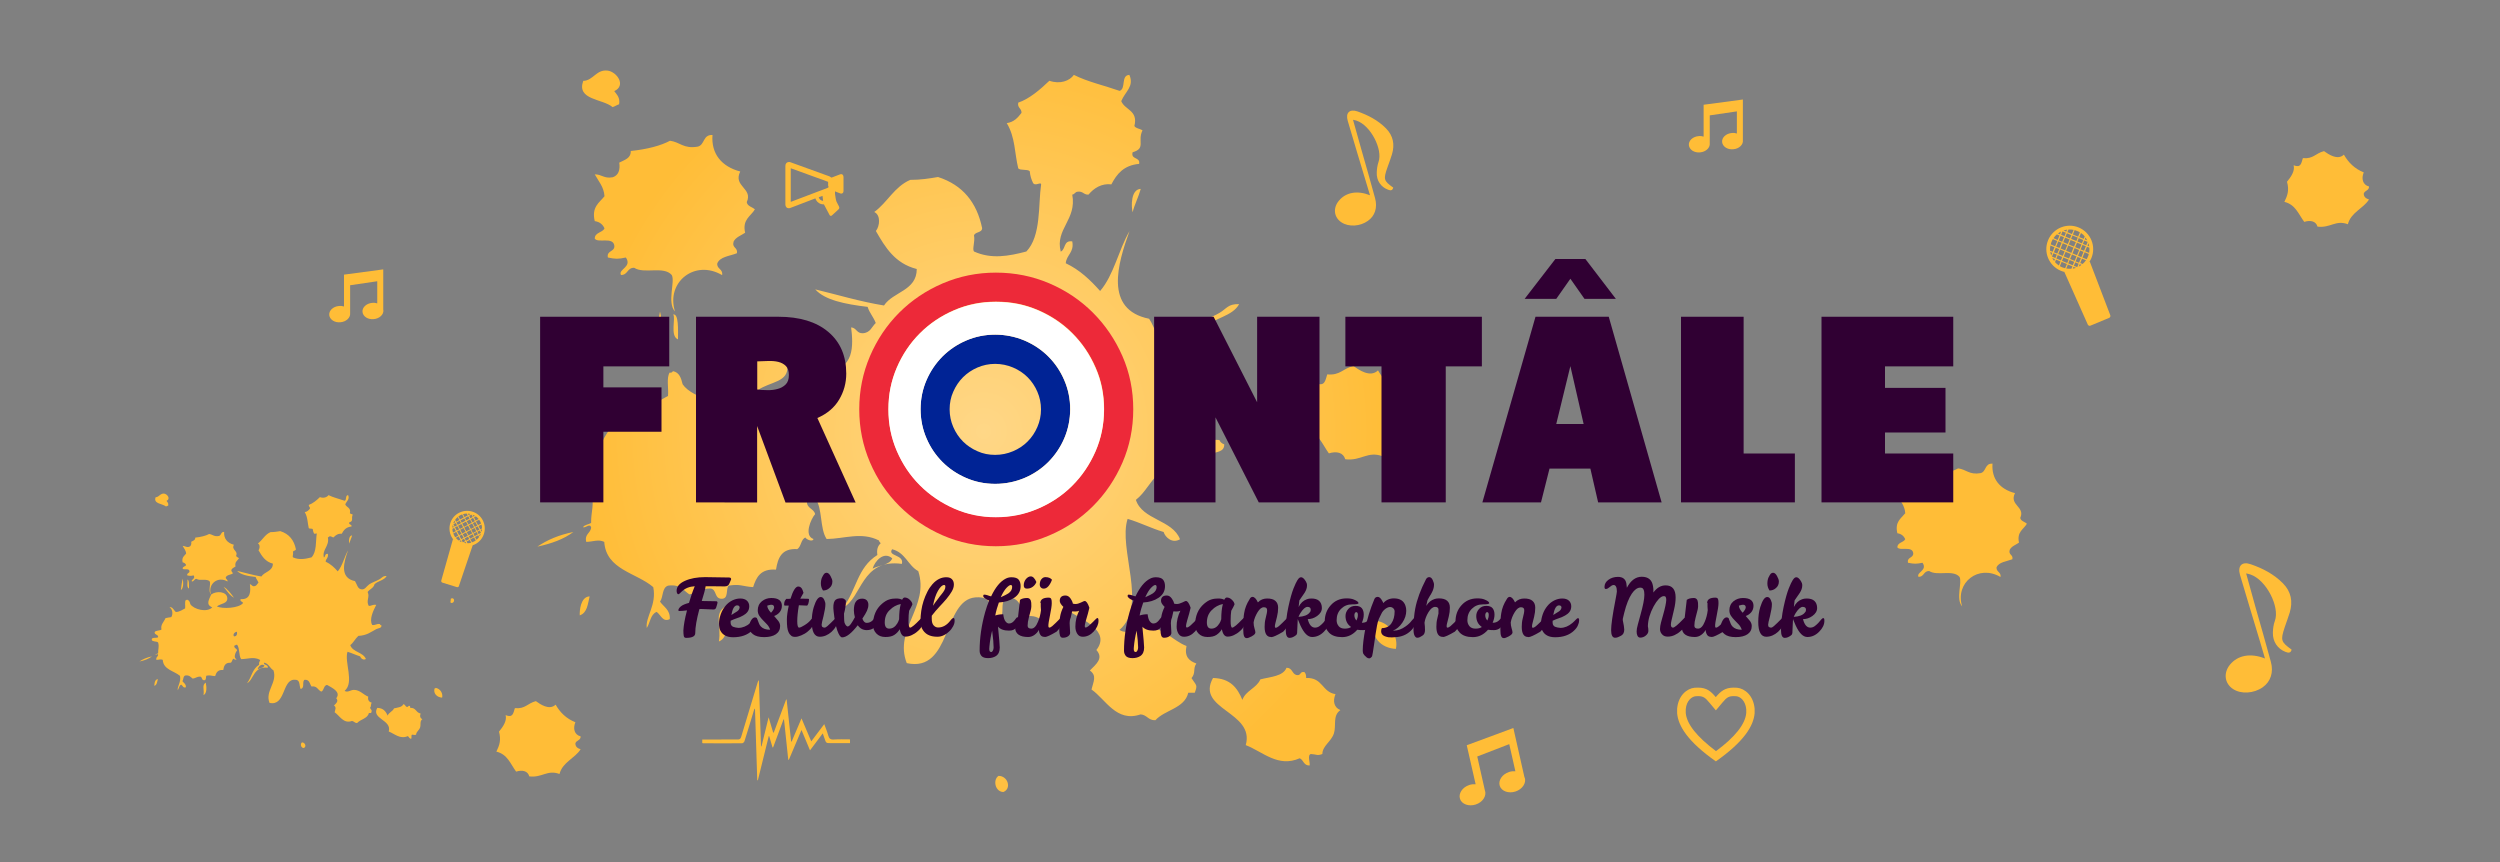 <?xml version="1.0" encoding="utf-8"?>
<!-- Generator: Adobe Illustrator 19.0.1, SVG Export Plug-In . SVG Version: 6.00 Build 0)  -->
<!DOCTYPE svg PUBLIC "-//W3C//DTD SVG 1.1//EN" "http://www.w3.org/Graphics/SVG/1.1/DTD/svg11.dtd">
<svg version="1.1" id="Layer_1" xmlns="http://www.w3.org/2000/svg" xmlns:xlink="http://www.w3.org/1999/xlink" x="0px" y="0px"
	 viewBox="488 1156 2000 690" enable-background="new 488 1156 2000 690" xml:space="preserve">
<rect x="488" y="1156" width="2000" height="690" fill="#808080" stroke="none"/>
<g id="Layer_2">
	<g id="XMLID_387_">
		<g id="XMLID_549_">
			<path id="XMLID_550_" fill="#FFBD37" d="M1160.9,1295.3c-0.3,0-0.6,0.1-0.9,0.2l-6.8,2.6c-0.5-0.4-1.1-0.7-1.6-1l-31.2-11.3
				c-0.5-0.2-0.9-0.2-1.3-0.2c-1.6,0-2.8,1.2-2.8,3.1v30.8c0,1.9,1.1,3.1,2.7,3.1c0.4,0,0.9-0.1,1.4-0.3l19.9-7.6
				c0.2,0.5,0.4,1.1,0.8,1.7c0.9,1.5,2.9,3.1,5.8,3.1h0.1c0.1,0,0.2,0,0.2,0c0,0.1,0.1,0.2,0.1,0.3l4.4,8.3c0.4,0.7,1.3,0.8,1.9,0.2
				l5.3-4.9c0.6-0.5,0.7-1.5,0.3-2.2l-2-3.9c-0.3-0.8-0.6-2-0.7-2.8l-0.5-3.4c0-0.6,0-1.5,0-2l4.1,1.6c0.3,0.1,0.6,0.2,0.9,0.2
				c1,0,1.8-0.8,1.8-2v-11.4C1162.7,1296.1,1162,1295.3,1160.9,1295.3z M1120.6,1290.6l29.5,10.7c0.1,0.1,0.3,0.2,0.4,0.3
				c0,0.2,0,0.3,0,0.5v2c0,0.5,0.1,1,0.4,1.5c-0.2,0.3-0.5,0.6-0.8,0.7l-29.5,11.2L1120.6,1290.6L1120.6,1290.6z M1143.5,1314.9
				c-0.3-0.4-0.4-0.8-0.5-1.1l3-1.1l0.5,4C1144.8,1316.5,1144.1,1315.7,1143.5,1314.9z"/>
		</g>
		<g id="XMLID_528_">
			
				<radialGradient id="XMLID_2_" cx="1274.892" cy="1503.004" r="324.604" gradientTransform="matrix(1 0 0 -1 0 3004)" gradientUnits="userSpaceOnUse">
				<stop  offset="0" style="stop-color:#FFD787"/>
				<stop  offset="1" style="stop-color:#FFBD37"/>
			</radialGradient>
			<path id="XMLID_529_" fill="url(#XMLID_2_)" d="M1624.3,1460.2c10.8,2,9.4-14.7,0-9.3C1625,1456,1622.5,1456.6,1624.3,1460.2z
				 M1549.8,1455.5c-1.6,5-1.9,10-9.2,7c1.5,6-2.9,11.7-6.5,16.4c2.3,8.5,0.4,13.6-2.6,19.9c11,2.6,14.1,12.3,19.6,19.9
				c6.3-2,11.6-0.6,13.1,4.7c12.8,1.6,17.9-7,30.1-2.3c2.9-11.8,15.1-15.3,20.9-24.5c-2.9-0.9-5.2-2.3-5.2-5.8
				c0.8-3.2,5.5-2.9,5.2-7c-6.2-1.6-7.8-7.7-5.2-14c-9.1-3.6-15.2-9.8-19.6-17.5c-6.2,6.1-15.5-0.5-19.6-3.5
				C1562.1,1450.8,1560.2,1456.5,1549.8,1455.5z M1587.7,1654.1c-3.7,10.9,4.9,20.5,17,21c2.1-9.4-4.1-20.1-14.4-22.2
				C1590,1653.8,1589.2,1654.3,1587.7,1654.1z M1536.7,1759.2c4.8,0.3,5,1.6,9.2,0c0-6.5,7-9.8,9.2-16.4c2.1-6.3-1.2-14.3,5.2-18.7
				c-5-2.1-6.3-7.1-3.9-12.8c-10.9-1.6-10.1-13.5-23.5-12.9c0.1-2-0.3-3.6-1.3-4.7c-4-0.9-2.5,3.2-6.5,2.3c-3.6-1-3.1-5.8-7.9-5.8
				c-2.7,6.9-12.8,7.2-20.9,9.3c-3,7-11.8,9-14.4,16.4c-3.9-9.4-9.5-17.2-23.5-17.5c-14.1,25.3,33.7,26.8,26.2,53.7
				c13.7,5.3,25.8,18.2,43.2,10.5c3.2,1.5,3,5.9,7.9,5.8C1536.2,1765.8,1533.7,1760.1,1536.7,1759.2z M1394.1,1325.8
				c1.7-6.7,4.7-12.1,6.5-18.7C1392.6,1307.4,1392.9,1321.2,1394.1,1325.8z M1286.8,1776.7c-4.7,3.2-2.7,12.8,3.9,12.9
				C1297.5,1786.9,1294.3,1776.6,1286.8,1776.7z M1065.7,1376.1c0.8-5-4.3-4.8-3.9-9.3c2.1-5.5,9.9-5.9,15.7-8.2
				c1-4.8-4.2-4-2.6-9.4c1.8-3.5,5.9-4.8,9.2-7c-2.4-10.7,4.5-13.1,7.8-18.7c-2.1-2-6-2.4-6.5-5.8c5.2-11.2-11.2-12.5-5.2-24.5
				c-14.9-3.9-23.4-14.2-22.2-29.2c-7.9-0.4-6,7.9-11.8,9.3c-11.4,2-14.2-3.7-22.2-4.7c-7.3,3.9-18.1,6.8-31.4,8.2
				c0.2,6-5.1,7.1-9.2,9.3c0.9,6.2-0.8,10.2-5.2,11.7c-7.1,1.3-8.7-2.4-14.4-2.3c3,5.5,7.3,9.9,7.8,17.5c-4.2,5.2-10.5,8.6-7.8,19.9
				c4.1,0.6,6.5,2.8,7.8,5.8c-1.7,3.6-7.8,3.1-7.8,8.2c2.6,3.9,14.8-1.9,15.7,5.8c0.3,4.9-6.4,3.6-5.2,9.3c6,1.3,8.4,1.3,14.4,0
				c5.3,7.7-6.5,9.4-3.9,14c5.6,0,4.8-5.8,10.5-5.8c8.1,5.3,23.5-1.7,30.1,5.8c2.9,5.2-4,22,2.6,29.2
				C1020.6,1381.8,1043.8,1363.2,1065.7,1376.1z M1068.3,1641.2c-9.5,5.8-3,15.1-5.2,28C1071.6,1666,1070.3,1650.3,1068.3,1641.2z
				 M1016,1405.3c-1.7,8.2-2.9,16.9-3.9,25.7C1018.2,1427.4,1018,1412.1,1016,1405.3z M979.4,1228.9c9.8-4.5,2.1-15.4-5.2-16.4
				c-9.2-1.2-11.6,8-19.6,8.2c-5.6,15.4,15.5,14.2,23.5,21c1.9-0.6,3.3-1.7,5.2-2.3C984.2,1233.9,981.4,1231.7,979.4,1228.9z
				 M959.7,1633.1c-7.4,0.3-8.1,11.8-7.9,15.2C957.9,1646.2,958.2,1639.1,959.7,1633.1z M917.9,1593.3c11.3-2.4,21.2-6,28.8-11.7
				C935.2,1583.9,925.8,1587.9,917.9,1593.3z M1438.6,1710.2h5.2c2.4-6.5,1.4-5.5-2.6-11.7c3.7-4.4,0.9-7.5,3.9-11.7
				c-5.6-2-9.8-5.3-7.9-14c-10.8-4.1-18.8-15.2-32.7-15.2c-7.3,0-14.6,6.8-20.9,2.3c22.8-19.3-1.3-65.1,6.5-88.8
				c10.2,3,18.7,7.5,28.8,10.5c1.3,4.3,7,9.5,13.1,5.8c-6-15.7-30-15.3-35.3-31.5c7.9-6.3,10.2-13.4,18.3-21
				c19.2-0.8,28.6-9,40.6-15.2c4.9-2.5,11.9-1.6,11.8-8.2c-1.9-0.7-3.2-1.8-3.9-3.5c-7.6-0.9-9.4,3.2-17,2.3
				c-7.3-12,2-32.3,9.2-45.6c-8.1-1.4-10.1,2.6-17,2.3c-6.9-12.2,3.1-19.9-2.6-31.5c4.6-6.4,13.6-8.9,15.7-17.5
				c7.4-7.8,22.3-8.9,27.5-18.7c-8.9-0.3-9.9,3.6-15.7,7c-6.6,3.9-17.9,7.6-23.6,11.7c-7.3,5.3-9.8,12.1-17,11.7
				c-9.9-0.6-10.4-10.9-15.7-18.7c-36.2-7.3-25.1-44.2-15.7-70.1c-8.8,15.1-12.4,34.9-23.5,47.9c-7.8-8.7-16.1-16.8-27.5-22.2
				c0.6-6.9,6.9-8.6,5.2-17.5c-7.2-1-5.1,6.3-9.2,8.2c-4.7-18.1,13-25.5,9.2-45.6c1.9-0.3,2.2-1.9,3.9-2.3c4.8-0.8,5,2.5,9.1,2.3
				c4.3-5.2,10.6-9.2,18.3-8.2c4.3-8.3,9.9-15.3,22.2-16.4c1.2-5.7-6.9-3.2-5.2-9.3c10.9-3.1,3.6-8.9,7.9-17.5
				c-2-1.4-5.4-1.5-6.5-3.5c3.2-12.6-7.6-12.7-10.5-19.9c3.3-7.9,10.5-11.7,6.5-21c-7,0.3-2.5,11-7.8,12.8
				c-12.2-4.3-25.8-7.3-36.6-12.8c-3.4,4.8-11.1,7.7-19.6,4.7c-7.5,7.2-16.2,14.6-24.9,17.5c-0.9,4.3,2.8,4.5,2.6,8.2
				c-2.9,3.7-5.8,7.3-11.8,8.2c6.9,11.4,6.2,24,9.2,36.2c1.7,1.9,7.4,0.4,9.2,2.3c0.3,3.6,1.3,6.6,2.6,9.3c1.7,3,6.4-1.1,6.5,1.2
				c-2.4,16,0.2,41.2-11.8,53.7c-14.1,3.7-28,6.3-41.9,0c-1.6-2,1-7.8,0-12.9c1-3,6.5-2,6.5-5.8c-4.2-20.4-15.4-34.5-35.3-40.9
				c-6.9,1.2-14,2.3-22.2,2.3c-12.9,5.6-18.2,18-28.8,25.7c5.3,2.4,4.5,11.2,1.3,15.2c7.5,13.1,15.3,26,32.7,30.4
				c0,17.5-19,18.1-26.2,29.2c-19.5-3.2-36.7-8.5-55-12.9c7.7,8.6,23.7,11.8,41.9,14c1.5,4.9,4.8,8.2,6.5,12.9
				c-3.2,2.9-4.2,7.9-10.5,8.2c-4.9,0.1-4.8-4.3-9.2-4.7c1.7,13.6,3.1,35.4-20.9,33.9c-2.3,6.7,5.5,4.4,5.2,9.3
				c-9.1,11.1-46.3,13.5-58.9,7c9.8-7,25.2-6.1,23.5-19.9c-1.6-13.7-23.7-16.3-36.6-7c-4.4,11.9-13,22.6,2.6,29.2
				c-12.2,12.4-41.8,4.6-49.7-7c-1.2-4.8-2.5-9.5-7.8-10.5c-0.3,0.9-1.1,1.4-2.6,1.2c-2.7,4.2-0.7,12.6-1.3,18.7
				c-6.5,3.2-11.4,7.8-20.9,8.2c-4.2-3.3-7.9-13.2-14.4-10.5c6.7,3.1,8.6,15.8,3.9,22.2c-4.7,0.5-8.8,1.5-13.1,2.3
				c-3.5,8.4-12,15.1-9.2,25.7c-4,3-13.1,1.6-15.7,5.8c-0.6,6.8,8.7,4.7,7.9,11.7c-3.9,2.7-15.3-1.2-14.4,5.8
				c1.7,4.7,11,2.6,14.4,5.8c2.9,9.8-0.2,15.5,0,24.5c-2,1.4-5.4,1.4-6.5,3.5c2.3,0.7,5.4-3.4,6.5,0c-0.2,4.9-5.5,5.2-3.9,11.7
				c5.6-0.1,9.6-2.3,14.4,0c1.5,22.4,25.7,24.6,39.2,36.2c2.9,14.3-6.4,23.8-5.2,32.7c2.8-4.1,2.8-10.8,7.9-12.9
				c3.5,2.5,4.9,8.5,10.5,5.8c0.5-7.4-4.8-9.7-7.8-14c2.8-3.7,1.4-11.2,6.5-12.8c9.8-1.3,12.2,3.9,17,7c6.4-0.9,9.4-4.9,17-4.7
				c5.2,0.8,2.7,8.5,9.2,8.2c5.3-0.3,2.8-7.6,5.2-10.5c9.6-1.5,10.6,0.6,19.6,1.2c2.5-7.9,6-14.9,18.3-14c1.5-9.2,4.3-17.2,17-16.4
				c3.3-2.1,2.8-7.7,6.5-9.3c0.4,1.3,5.7,4,6.5,1.2c-7.9-2.6-2.1-16.1,1.3-19.9c-1-4.6-7.1-4.5-6.5-10.5c2.5-0.5,3.3-2.5,6.5-2.3
				c6.2,8.1,3.5,24.1,9.2,32.7c14-0.1,27.9-6,41.9,1.2c0,1.2,1.1,1.4,1.3,2.3c-2.2,1.9-3.3,4.9-2.6,9.3
				c-16.3,10.2-16.6,28.1-27.5,42.1c15.2-7.5,14.3-39.4,47.1-35c2-7.6-11.8-6-7.8-11.7c10.6,2.6,12.6,12.9,20.9,17.5
				c9.2,28.2-19.7,46.6-9.2,73.6c36.1,7.9,28.7-50.4,54.9-52.6c16.3-1.3,11.3,11.8,15.7,21c10.4-2.8,2.3-16.7,9.2-21
				c11.5-0.5,11.2,9.4,15.7,15.2c12.8-1.9,13.7,7.2,22.2,11.7c6.9-2.8,4.8-13.6,13.1-15.2c10.4,6.4,32.5,15.5,20.9,30.4
				c6,6.7-0.2,11.3-5.2,16.4c5.8,4.2,2.8,8.8,1.3,15.2c11.3,7.8,19.9,26.6,39.3,19.9c5.2,0.4,5.9,4.8,11.8,4.7
				C1419.8,1723.8,1435.7,1722.8,1438.6,1710.2z M1139,1525.6c1.3,3.6,0.4,10.9-6.5,10.5C1129.3,1531.8,1134,1526.3,1139,1525.6z
				 M1201.8,1602.7c-2.2,5.5-10.5,5.4-15.7,8.2C1187.7,1605.1,1195,1596.6,1201.8,1602.7z M1132.4,1448.5
				c-6.2-8.9-15.7-21-23.6-24.5C1116.3,1432.5,1121.9,1442.7,1132.4,1448.5z M1026.5,1407.6c2.4,2.4-2.8,17.3,3.9,19.9
				C1030.4,1420.4,1031.1,1406.6,1026.5,1407.6z"/>
		</g>
		<g id="XMLID_523_">
			<g id="XMLID_524_">
				<path id="XMLID_525_" fill="#FFBD37" d="M1874.9,1706.1c0.9,0,1.8,0,2.8,0.1c6.1,0.6,13.1,6.2,14,16.8v3.5
					c-0.8,10.2-8.5,22.8-31,38.6c-22.5-15.8-30.2-28.4-31-38.6v-3.5c0.9-10.7,7.9-16.2,13.9-16.8c1-0.1,1.9-0.1,2.8-0.1
					c7,0,10.4,3,14.2,7.6C1864.5,1709.1,1867.9,1706.1,1874.9,1706.1 M1874.9,1712.9c-4,0-5.7,1.2-9,5.2l-5.2,6.2l-5.2-6.2
					c-3.3-4-5-5.2-9-5.2c-0.7,0-1.4,0-2.1,0.1c-2.8,0.3-7.2,3.3-7.8,10.4v3c0.8,8.9,9,19.1,24.2,30.5c15.3-11.3,23.4-21.6,24.2-30.5
					v-3c-0.7-7.1-5-10.1-7.8-10.4C1876.3,1712.9,1875.6,1712.9,1874.9,1712.9L1874.9,1712.9z"/>
			</g>
		</g>
		<g id="XMLID_521_">
			<path id="XMLID_522_" fill="#FFBD37" d="M794.6,1403.9L794.6,1403.9v-32.3v-0.1l0,0l0,0l0,0l-31.4,4.2l0,0v25.5
				c-1.2-0.4-2.6-0.6-4.1-0.4c-4.6,0.4-8.1,3.7-7.7,7.3c0.4,3.6,4.4,6.2,9,5.7c4.6-0.4,8.1-3.7,7.7-7.3c0-0.1,0-0.1,0-0.2l0,0v-22.1
				l21.7-3.2v17.7c-1.2-0.4-2.6-0.6-4.1-0.4c-4.6,0.4-8.1,3.7-7.7,7.3s4.4,6.2,9,5.7c4.6-0.4,8.1-3.7,7.7-7.3
				C794.7,1404,794.7,1404,794.6,1403.9z"/>
		</g>
		<g id="XMLID_519_">
			<path id="XMLID_520_" fill="#FFBD37" d="M1882.3,1268L1882.3,1268v-32.3v-0.1l0,0l0,0l0,0l-31.4,4.2l0,0v25.5
				c-1.2-0.4-2.6-0.6-4.1-0.4c-4.6,0.4-8.1,3.7-7.7,7.3c0.4,3.6,4.4,6.2,9,5.7c4.6-0.4,8.1-3.7,7.7-7.3c0-0.1,0-0.1,0-0.2l0,0v-22.1
				l21.7-3.2v17.7c-1.2-0.4-2.6-0.6-4.1-0.4c-4.6,0.4-8.1,3.7-7.7,7.3c0.4,3.6,4.4,6.2,9,5.7C1879.3,1275,1882.8,1271.7,1882.3,1268
				C1882.3,1268.1,1882.3,1268.1,1882.3,1268z"/>
		</g>
		<g id="XMLID_517_">
			<path id="XMLID_518_" fill="#FFBD37" d="M1602.6,1306.1c-0.7,2.6-2.3,2.4-4.3,1.6c-5.6-2.1-9.2-7.3-8.9-13.7
				c0.1-2.8,0.5-5.8,1.4-8.4c3.6-9.9-6.2-29.3-17.6-33.1c-0.7-0.2-1.5-0.4-2.8-0.7c2.4,8.6,4.7,16.8,7,24.9
				c3.6,12.7,7.3,25.3,10.7,38c2,7.5-0.2,14.1-5.8,18c-6.3,4.5-15.3,5-21.1,1.2c-6.1-4-7-11.5-2.1-17.3c5.5-6.7,14.6-8.5,24.9-4.4
				c-1.3-4.4-2.5-8.4-3.7-12.3c-4.7-15.7-9.5-31.4-14.1-47.2c-1.9-6.4,1.4-9.7,7.7-7.6c8.5,3,16.5,7.1,22.9,13.6
				c5.8,5.9,7.1,12.9,4.8,20.7c-1,3.5-2.4,6.9-3.6,10.4C1594.6,1299.5,1594.9,1300.6,1602.6,1306.1z"/>
		</g>
		<g id="XMLID_515_">
			<path id="XMLID_516_" fill="#FFBD37" d="M1707.6,1778L1707.6,1778l-8.9-39.5v-0.1l0,0l0,0l0,0l-37.3,13.8l0,0l7.1,31.2
				c-1.6-0.1-3.4,0-5.1,0.6c-5.5,1.8-8.8,6.8-7.4,11.1s7.1,6.3,12.6,4.5s8.8-6.8,7.4-11.1c0-0.1-0.1-0.1-0.1-0.2l0,0l-6.1-27.1
				l25.6-9.9l4.9,21.7c-1.6-0.1-3.4,0-5.1,0.6c-5.5,1.8-8.8,6.8-7.4,11.1s7.1,6.3,12.6,4.5s8.8-6.8,7.4-11.1
				C1707.7,1778.1,1707.6,1778.1,1707.6,1778z"/>
		</g>
		<g id="XMLID_513_">
			<path id="XMLID_514_" fill="#FFBD37" d="M2321.3,1675.7c-0.7,2.9-2.6,2.7-4.9,1.8c-6.3-2.4-10.3-8.2-10.1-15.4
				c0.1-3.2,0.5-6.5,1.6-9.4c4.1-11.2-6.9-33-19.8-37.2c-0.8-0.3-1.7-0.4-3.2-0.8c2.7,9.7,5.3,18.9,7.8,28.1
				c4,14.2,8.2,28.4,12,42.7c2.3,8.4-0.2,15.8-6.5,20.3c-7.1,5-17.3,5.7-23.8,1.4c-6.8-4.5-7.8-12.9-2.4-19.5
				c6.2-7.5,16.4-9.5,28-4.9c-1.5-5-2.8-9.4-4.1-13.9c-5.3-17.7-10.7-35.3-15.9-53c-2.1-7.2,1.6-11,8.6-8.5
				c9.6,3.3,18.5,7.9,25.8,15.3c6.5,6.6,8,14.5,5.4,23.3c-1.2,3.9-2.7,7.8-4,11.7C2312.3,1668.3,2312.7,1669.5,2321.3,1675.7z"/>
		</g>
		<g id="XMLID_511_">
			<path id="XMLID_512_" fill="#FFBD37" d="M1114.8,1731.6c-2.8,7.4-5.5,14.9-8.3,22.3c-0.2,0-0.3,0-0.5,0c-0.9-3-1.8-5.9-2.6-8.9
				c-0.1,0-0.3-0.1-0.4-0.1c-2.9,11.8-5.8,23.5-8.7,35.3c-0.2,0-0.3,0-0.5,0c-0.6-19-1.2-38.1-1.8-57.1c-0.1,0-0.3-0.1-0.4-0.1
				c-0.4,1.1-0.8,2.2-1.1,3.4c-2.3,7.5-4.5,15-6.9,22.5c-0.2,0.7-1.2,1.7-1.8,1.7c-10.5,0.1-21,0.1-31.4,0c-0.1,0-0.3-0.1-0.6-0.2
				c0-0.8,0-1.7,0-2.8c5.2,0,10.3,0,15.4,0c4.2,0,8.4-0.1,12.7,0c1.8,0.1,2.6-0.5,3.1-2.3c4.3-14.4,8.7-28.8,13.1-43.3
				c0.2-0.6,0.4-1.3,1-1.9c0.6,17.6,1.1,35.3,1.7,52.9c0.1,0,0.3,0,0.4,0.1c1.9-7.6,3.7-15.1,5.7-23.3c1.3,4.5,2.4,8.3,3.6,12.2
				c0.2,0,0.3,0.1,0.5,0.1c3.3-8.8,6.6-17.7,9.9-26.5c0.1,0,0.3,0,0.4,0c1.2,11.2,2.4,22.4,3.6,33.6c0.1,0,0.3,0.1,0.4,0.1
				c2.6-6.1,5.2-12.1,7.9-18.6c2.6,6.2,5.1,12.1,7.8,18.4c3.5-4.6,6.8-9,10.4-13.8c1.2,3.3,2.4,6.1,3.2,9.1c0.7,2.4,1.7,3.4,4.4,3.2
				c4.3-0.3,8.6-0.1,13-0.1c0,1,0,1.9,0,3c-5.2,0-10.3,0-15.4,0c-3.7,0-3.7,0-4.9-3.5c-0.5-1.3-0.9-2.6-1.5-4.3
				c-3.4,4.6-6.7,8.9-10.2,13.6c-2.3-5.5-4.5-10.7-6.8-16.3c-3.5,8.2-6.8,16-10.1,23.8c-0.2,0-0.3,0-0.5,0
				c-1.1-10.8-2.3-21.6-3.4-32.4C1115.1,1731.6,1114.9,1731.6,1114.8,1731.6z"/>
		</g>
		<path id="XMLID_492_" fill="#FFBD37" d="M848.6,1638.3c3.8,0.7,3.3-5.2,0-3.3C848.8,1636.8,848,1637,848.6,1638.3z M899.9,1722.5
			c-1.3,4-1.5,8-7.4,5.6c1.2,4.8-2.3,9.5-5.3,13.2c1.8,6.8,0.4,10.9-2.1,16c8.9,2.1,11.3,9.9,15.8,16c5.1-1.6,9.4-0.5,10.5,3.8
			c10.3,1.3,14.4-5.6,24.2-1.9c2.4-9.5,12.2-12.4,16.9-19.8c-2.3-0.7-4.2-1.9-4.2-4.7c0.7-2.6,4.4-2.3,4.2-5.6
			c-5-1.3-6.3-6.2-4.2-11.3c-7.3-2.9-12.3-7.9-15.8-14.1c-5,4.9-12.5-0.4-15.8-2.8C909.8,1718.7,908.3,1723.3,899.9,1722.5z
			 M835.7,1706.7c-1.3,3.8,1.7,7.2,6,7.4c0.8-3.3-1.4-7.1-5.1-7.8C836.5,1706.6,836.2,1706.7,835.7,1706.7z M817.7,1743.7
			c1.7,0.1,1.8,0.6,3.2,0c0-2.3,2.5-3.5,3.2-5.8c0.7-2.2-0.4-5,1.8-6.6c-1.8-0.7-2.2-2.5-1.4-4.5c-3.8-0.6-3.6-4.8-8.3-4.5
			c0-0.7-0.1-1.3-0.5-1.6c-1.4-0.3-0.9,1.1-2.3,0.8c-1.3-0.4-1.1-2-2.8-2.1c-0.9,2.4-4.5,2.6-7.4,3.3c-1.1,2.5-4.1,3.2-5.1,5.8
			c-1.4-3.3-3.4-6.1-8.3-6.2c-5,8.9,11.9,9.5,9.2,18.9c4.8,1.9,9.1,6.4,15.2,3.7c1.1,0.5,1.1,2.1,2.8,2.1
			C817.5,1746.1,816.7,1744,817.7,1743.7z M767.4,1590.9c0.6-2.3,1.7-4.3,2.3-6.6C766.9,1584.4,767,1589.3,767.4,1590.9z
			 M729.6,1749.9c-1.6,1.1-0.9,4.5,1.4,4.5C733.4,1753.5,732.2,1749.9,729.6,1749.9z M670,1621.2c0.3-1.8-1.5-1.7-1.4-3.3
			c0.8-1.9,3.5-2.1,5.5-2.9c0.3-1.7-1.5-1.4-0.9-3.3c0.6-1.2,2.1-1.7,3.2-2.5c-0.8-3.8,1.6-4.6,2.8-6.6c-0.7-0.7-2.1-0.9-2.3-2.1
			c1.8-3.9-4-4.4-1.8-8.7c-5.3-1.4-8.2-5-7.8-10.3c-2.8-0.1-2.1,2.8-4.2,3.3c-4,0.7-5-1.3-7.8-1.6c-2.6,1.4-6.4,2.4-11.1,2.9
			c0.1,2.1-1.8,2.5-3.2,3.3c0.3,2.2-0.3,3.6-1.8,4.1c-2.5,0.5-3.1-0.8-5.1-0.8c1,1.9,2.6,3.5,2.8,6.2c-1.5,1.8-3.7,3-2.8,7
			c1.4,0.2,2.3,1,2.8,2.1c-0.6,1.3-2.8,1.1-2.8,2.9c0.9,1.4,5.2-0.7,5.5,2.1c0.1,1.7-2.3,1.3-1.8,3.3c2.1,0.5,3,0.5,5.1,0
			c1.9,2.7-2.3,3.3-1.4,4.9c2,0,1.7-2.1,3.7-2.1c2.8,1.9,8.3-0.6,10.6,2.1c1,1.8-1.4,7.8,0.9,10.3
			C654.1,1623.2,662.3,1616.6,670,1621.2z M652.6,1702.1c-3.3,2.1-1,5.3-1.8,9.9C653.7,1710.9,653.3,1705.3,652.6,1702.1z
			 M634.1,1618.9c-0.6,2.9-1,5.9-1.4,9.1C634.9,1626.8,634.8,1621.4,634.1,1618.9z M621.2,1556.7c3.5-1.6,0.7-5.4-1.8-5.8
			c-3.2-0.4-4.1,2.8-6.9,2.9c-2,5.4,5.5,5,8.3,7.4c0.7-0.2,1.2-0.6,1.8-0.8C622.9,1558.5,621.9,1557.7,621.2,1556.7z M614.3,1699.3
			c-2.6,0.1-2.9,4.2-2.8,5.4C613.6,1703.9,613.7,1701.4,614.3,1699.3z M599.5,1685.2c4-0.8,7.5-2.1,10.1-4.1
			C605.6,1681.9,602.3,1683.3,599.5,1685.2z M783.1,1726.4h1.8c0.8-2.3,0.5-1.9-0.9-4.1c1.3-1.5,0.3-2.6,1.4-4.1
			c-2-0.7-3.4-1.9-2.8-4.9c-3.8-1.4-6.6-5.4-11.5-5.4c-2.6,0-5.1,2.4-7.4,0.8c8-6.8-0.4-23,2.3-31.3c3.6,1.1,6.6,2.6,10.1,3.7
			c0.5,1.5,2.5,3.4,4.6,2.1c-2.1-5.5-10.6-5.4-12.5-11.1c2.8-2.2,3.6-4.7,6.5-7.4c6.8-0.3,10.1-3.2,14.3-5.4
			c1.7-0.9,4.2-0.6,4.2-2.9c-0.7-0.2-1.1-0.6-1.4-1.2c-2.7-0.3-3.3,1.1-6,0.8c-2.6-4.2,0.7-11.4,3.2-16.1c-2.9-0.5-3.6,0.9-6,0.8
			c-2.4-4.3,1.1-7-0.9-11.1c1.6-2.3,4.8-3.1,5.5-6.2c2.6-2.7,7.9-3.1,9.7-6.6c-3.2-0.1-3.5,1.3-5.5,2.5c-2.3,1.4-6.3,2.7-8.3,4.1
			c-2.6,1.9-3.5,4.3-6,4.1c-3.5-0.2-3.7-3.8-5.5-6.6c-12.8-2.6-8.8-15.6-5.5-24.7c-3.1,5.3-4.4,12.3-8.3,16.9
			c-2.7-3.1-5.7-5.9-9.7-7.8c0.2-2.4,2.4-3,1.8-6.2c-2.6-0.4-1.8,2.2-3.2,2.9c-1.6-6.4,4.6-9,3.2-16.1c0.7-0.1,0.8-0.7,1.4-0.8
			c1.7-0.3,1.8,0.9,3.2,0.8c1.5-1.8,3.7-3.2,6.5-2.9c1.5-2.9,3.5-5.4,7.8-5.8c0.4-2-2.4-1.1-1.8-3.3c3.8-1.1,1.3-3.1,2.8-6.2
			c-0.7-0.5-1.9-0.5-2.3-1.2c1.1-4.4-2.7-4.5-3.7-7c1.2-2.8,3.7-4.1,2.3-7.4c-2.5,0.1-0.9,3.9-2.8,4.5c-4.3-1.5-9.1-2.6-12.9-4.5
			c-1.2,1.7-3.9,2.7-6.9,1.6c-2.6,2.6-5.7,5.1-8.8,6.2c-0.3,1.5,1,1.6,0.9,2.9c-1,1.3-2.1,2.6-4.2,2.9c2.4,4,2.2,8.5,3.2,12.8
			c0.6,0.7,2.6,0.1,3.2,0.8c0.1,1.3,0.5,2.3,0.9,3.3c0.6,1.1,2.3-0.4,2.3,0.4c-0.9,5.6,0.1,14.5-4.2,18.9c-5,1.3-9.9,2.2-14.8,0
			c-0.6-0.7,0.4-2.7,0-4.5c0.4-1.1,2.3-0.7,2.3-2.1c-1.5-7.2-5.4-12.2-12.5-14.4c-2.4,0.4-4.9,0.8-7.8,0.8c-4.6,2-6.4,6.4-10.1,9.1
			c1.9,0.8,1.6,3.9,0.5,5.4c2.7,4.6,5.4,9.2,11.5,10.7c0,6.2-6.7,6.4-9.2,10.3c-6.9-1.1-12.9-3-19.4-4.5c2.7,3,8.4,4.2,14.8,4.9
			c0.5,1.7,1.7,2.9,2.3,4.5c-1.1,1-1.5,2.8-3.7,2.9c-1.7,0-1.7-1.5-3.2-1.6c0.6,4.8,1.1,12.5-7.4,11.9c-0.8,2.4,2,1.6,1.8,3.3
			c-3.2,3.9-16.3,4.8-20.8,2.5c3.4-2.5,8.9-2.1,8.3-7c-0.6-4.8-8.4-5.7-12.9-2.5c-1.6,4.2-4.6,8,0.9,10.3
			c-4.3,4.4-14.7,1.6-17.5-2.5c-0.4-1.7-0.9-3.3-2.8-3.7c-0.1,0.3-0.4,0.5-0.9,0.4c-1,1.5-0.2,4.5-0.5,6.6c-2.3,1.1-4,2.7-7.4,2.9
			c-1.5-1.1-2.8-4.6-5.1-3.7c2.4,1.1,3,5.6,1.4,7.8c-1.7,0.2-3.1,0.5-4.6,0.8c-1.2,3-4.2,5.3-3.2,9.1c-1.4,1.1-4.6,0.6-5.5,2.1
			c-0.2,2.4,3.1,1.7,2.8,4.1c-1.4,1-5.4-0.4-5.1,2.1c0.6,1.7,3.9,0.9,5.1,2.1c1,3.4-0.1,5.4,0,8.6c-0.7,0.5-1.9,0.5-2.3,1.2
			c0.8,0.2,1.9-1.2,2.3,0c-0.1,1.7-1.9,1.8-1.4,4.1c2,0,3.4-0.8,5.1,0c0.5,7.9,9,8.7,13.8,12.8c1,5-2.3,8.4-1.8,11.5
			c1-1.5,1-3.8,2.8-4.5c1.2,0.9,1.7,3,3.7,2.1c0.2-2.6-1.7-3.4-2.8-4.9c1-1.3,0.5-3.9,2.3-4.5c3.5-0.5,4.3,1.4,6,2.5
			c2.3-0.3,3.3-1.7,6-1.6c1.8,0.3,0.9,3,3.2,2.9c1.9-0.1,1-2.7,1.8-3.7c3.4-0.5,3.7,0.2,6.9,0.4c0.9-2.8,2.1-5.3,6.5-4.9
			c0.5-3.2,1.5-6.1,6-5.8c1.2-0.7,1-2.7,2.3-3.3c0.1,0.5,2,1.4,2.3,0.4c-2.8-0.9-0.7-5.7,0.5-7c-0.3-1.6-2.5-1.6-2.3-3.7
			c0.9-0.2,1.2-0.9,2.3-0.8c2.2,2.9,1.2,8.5,3.2,11.5c4.9,0,9.8-2.1,14.8,0.4c0,0.4,0.4,0.5,0.5,0.8c-0.8,0.7-1.1,1.7-0.9,3.3
			c-5.7,3.6-5.9,9.9-9.7,14.8c5.4-2.6,5.1-13.9,16.6-12.4c0.7-2.7-4.2-2.1-2.8-4.1c3.7,0.9,4.5,4.5,7.4,6.2c3.2,10-6.9,16.4-3.2,26
			c12.7,2.8,10.1-17.8,19.4-18.5c5.7-0.5,4,4.1,5.5,7.4c3.7-1,0.8-5.9,3.2-7.4c4.1-0.2,4,3.3,5.5,5.4c4.5-0.7,4.8,2.6,7.8,4.1
			c2.4-1,1.7-4.8,4.6-5.4c3.7,2.2,11.5,5.5,7.4,10.7c2.1,2.4-0.1,4-1.8,5.8c2.1,1.5,1,3.1,0.5,5.4c4,2.7,7,9.4,13.8,7
			c1.8,0.1,2.1,1.7,4.2,1.6C776.5,1731.3,782.1,1730.9,783.1,1726.4z M677.5,1661.4c0.4,1.3,0.2,3.8-2.3,3.7
			C674,1663.6,675.7,1661.6,677.5,1661.4z M699.6,1688.5c-0.8,1.9-3.7,1.9-5.5,2.9C694.6,1689.4,697.2,1686.4,699.6,1688.5z
			 M675.2,1634.2c-2.2-3.1-5.5-7.4-8.3-8.7C669.5,1628.5,671.4,1632.1,675.2,1634.2z M637.8,1619.8c0.8,0.9-1,6.1,1.4,7
			C639.2,1624.3,639.4,1619.4,637.8,1619.8z"/>
		<g id="XMLID_441_">
			<g id="XMLID_444_">
				<path id="XMLID_445_" fill="#FFBD37" d="M874.2,1572.2c-3.6-6.9-12.2-9.5-19.1-5.9c-6.9,3.6-9.5,12.2-5.9,19.1
					s12.2,9.5,19.1,5.9C875.2,1587.6,877.8,1579.1,874.2,1572.2z M867.2,1589.2c-0.5,0.3-1,0.5-1.6,0.7l-1.3-2.4l3-1.6l1.3,2.4
					C868.2,1588.7,867.7,1589,867.2,1589.2z M854.2,1569.6l1.3,2.4l-2.6,1.4l-0.8-1.5C852.7,1571,853.3,1570.3,854.2,1569.6z
					 M856.2,1568.2c0.5-0.3,1-0.5,1.5-0.7l1.3,2.5l-3,1.6l-1.3-2.5C855.2,1568.8,855.7,1568.5,856.2,1568.2z M858.4,1567.3
					c1-0.3,2-0.4,3-0.5l0.8,1.5l-2.6,1.4L858.4,1567.3z M854.5,1576.6l2.6-1.4l1.4,2.6l-2.6,1.4L854.5,1576.6z M855.3,1579.5l-1.9,1
					l-1.4-2.6l1.9-1L855.3,1579.5z M857.8,1574.9l3-1.6l1.4,2.6l-3,1.6L857.8,1574.9z M861.4,1573l2.6-1.4l1.4,2.6l-2.6,1.4
					L861.4,1573z M864.6,1571.3l1.9-1l1.4,2.6l-1.9,1L864.6,1571.3z M852.6,1574.4l1,1.9l-1.9,1l-1-1.9L852.6,1574.4z M853.2,1574
					l2.6-1.4l1,1.9l-2.6,1.4L853.2,1574z M856.4,1572.3l3-1.6l1,1.9l-3,1.6L856.4,1572.3z M860,1570.4l2.6-1.4l1,1.9l-2.6,1.4
					L860,1570.4z M863.3,1568.7l1.9-1l1,1.9l-1.9,1L863.3,1568.7z M866,1567.7c0.7,0.3,1.4,0.6,2,1l-1.2,0.6L866,1567.7z
					 M851,1577.6l-1.1,0.6c0-0.7,0.1-1.4,0.3-2.2L851,1577.6z M851.3,1578.3l1.4,2.6l-2.3,1.2c-0.3-1-0.5-2-0.5-3L851.3,1578.3z
					 M867.2,1569.9l1.5-0.8c0.8,0.6,1.6,1.3,2.2,2.1l-2.4,1.3L867.2,1569.9z M859.4,1578.1l3-1.6l1.6,3l-3,1.6L859.4,1578.1z
					 M860.4,1581.4l-2.6,1.4l-1.6-3l2.6-1.4L860.4,1581.4z M863.1,1576.2l2.6-1.4l1.6,3l-2.6,1.4L863.1,1576.2z M866.3,1574.5l1.9-1
					l1.6,3l-1.9,1L866.3,1574.5z M855.6,1580.1l1.6,3l-1.9,1l-1.6-3L855.6,1580.1z M867.1,1585.3l-3,1.6l-1-1.9l3-1.6L867.1,1585.3z
					 M866.7,1583l2.6-1.4l1,1.9l-2.6,1.4L866.7,1583z M863.4,1587.2l-2.6,1.4l-1-1.9l2.6-1.4L863.4,1587.2z M860.2,1588.9l-1.9,1
					l-1-1.9l1.9-1L860.2,1588.9z M870.9,1583.3l-1-1.9l1.9-1l1,1.9L870.9,1583.3z M872.5,1580l1.1-0.6c0,0.7-0.1,1.4-0.3,2
					L872.5,1580z M858.2,1583.4l2.6-1.4l1.4,2.6l-2.6,1.4L858.2,1583.4z M858.9,1586.3l-1.9,1l-1.4-2.6l1.9-1L858.9,1586.3z
					 M861.4,1581.7l3-1.6l1.4,2.6l-3,1.6L861.4,1581.7z M865,1579.8l2.6-1.4l1.4,2.6l-2.6,1.4L865,1579.8z M868.2,1578.1l1.9-1
					l1.4,2.6l-1.9,1L868.2,1578.1z M870.8,1576.8l2.4-1.2c0.3,1,0.4,2,0.4,3.1l-1.4,0.8L870.8,1576.8z M856.3,1587.7l-1.4,0.7
					c-0.8-0.6-1.6-1.3-2.3-2.1l2.3-1.2L856.3,1587.7z M856.6,1588.3l0.7,1.4c-0.6-0.2-1.2-0.5-1.8-0.9L856.6,1588.3z M863.8,1587.9
					l1.2,2.3c-1,0.3-2,0.4-3,0.4l-0.7-1.4L863.8,1587.9z M868,1585.6l2.6-1.4l0.7,1.4c-0.6,0.8-1.3,1.6-2.1,2.2L868,1585.6z
					 M871.8,1585l-0.5-1l1.5-0.8C872.5,1583.8,872.2,1584.4,871.8,1585z M872.9,1574.8l-2.5,1.3l-1.6-3l2.5-1.3
					c0.3,0.4,0.6,0.9,0.9,1.4C872.5,1573.7,872.7,1574.3,872.9,1574.8z M864.5,1567.2l-1.6,0.9l-0.6-1.2
					C863.1,1566.9,863.8,1567,864.5,1567.2z M851.6,1572.6l0.6,1.2l-1.6,0.8C850.9,1573.9,851.2,1573.2,851.6,1572.6z M850.6,1582.8
					l2.4-1.3l1.6,3l-2.4,1.3c-0.3-0.5-0.7-1-0.9-1.5C851,1583.8,850.8,1583.3,850.6,1582.8z M859.1,1590.3l1.4-0.7l0.5,1
					C860.4,1590.5,859.8,1590.4,859.1,1590.3z"/>
			</g>
			<g id="XMLID_442_">
				<path id="XMLID_443_" fill="#FFBD37" d="M853.5,1625.7l-11.6-3.6c-0.7-0.2-1-0.9-0.9-1.6l9.4-33.3l7.3,4.3l8.5,0.6l-11.1,32.8
					C854.9,1625.6,854.2,1625.9,853.5,1625.7z"/>
			</g>
		</g>
		<g id="XMLID_390_">
			<g id="XMLID_393_">
				<path id="XMLID_394_" fill="#FFBD37" d="M2151,1338c-9.6-4-20.5,0.6-24.5,10.1c-4,9.6,0.6,20.5,10.1,24.5s20.5-0.6,24.5-10.1
					C2165.1,1352.9,2160.5,1342,2151,1338z M2158.3,1361.4c-0.3,0.7-0.6,1.4-1,2l-3.3-1.4l1.7-4.2l3.3,1.4
					C2158.9,1360,2158.6,1360.7,2158.3,1361.4z M2128.3,1352.4l3.3,1.4l-1.5,3.6l-2.1-0.9C2128,1355.2,2128.1,1353.8,2128.3,1352.4z
					 M2129.3,1349.3c0.3-0.7,0.6-1.4,1-2l3.5,1.5l-1.7,4.2l-3.5-1.5C2128.7,1350.8,2129,1350,2129.3,1349.3z M2130.8,1346.5
					c0.8-1.1,1.7-2.2,2.7-3l2.1,0.9l-1.5,3.6L2130.8,1346.5z M2134.6,1359.2l1.5-3.6l3.6,1.5l-1.5,3.6L2134.6,1359.2z
					 M2137.8,1361.6l-1.1,2.7l-3.6-1.5l1.1-2.7L2137.8,1361.6z M2136.5,1354.8l1.7-4.2l3.6,1.5l-1.7,4.2L2136.5,1354.8z
					 M2138.6,1349.7l1.5-3.6l3.6,1.5l-1.5,3.6L2138.6,1349.7z M2140.4,1345.3l1.1-2.7l3.6,1.5l-1.1,2.7L2140.4,1345.3z
					 M2130.7,1358.6l2.7,1.1l-1.1,2.7l-2.7-1.1L2130.7,1358.6z M2131.1,1357.8l1.5-3.6l2.7,1.1l-1.5,3.6L2131.1,1357.8z
					 M2132.9,1353.3l1.7-4.2l2.7,1.1l-1.7,4.2L2132.9,1353.3z M2135,1348.3l1.5-3.6l2.7,1.1l-1.5,3.6L2135,1348.3z M2136.9,1343.8
					l1.1-2.7l2.7,1.1l-1.1,2.7L2136.9,1343.8z M2138.8,1340.4c0.9-0.3,1.9-0.5,2.9-0.7l-0.7,1.6L2138.8,1340.4z M2131.9,1363.3
					l-0.6,1.5c-0.6-0.8-1.1-1.6-1.5-2.4L2131.9,1363.3z M2132.8,1363.7l3.6,1.5l-1.3,3.2c-1.1-0.8-2.2-1.7-3.1-2.7L2132.8,1363.7z
					 M2141.9,1341.7l0.9-2.1c1.3-0.1,2.7,0,4.1,0.3l-1.4,3.3L2141.9,1341.7z M2140.9,1356.6l1.7-4.2l4.2,1.7l-1.7,4.2L2140.9,1356.6
					z M2144.7,1359.2l-1.5,3.6l-4.2-1.7l1.5-3.6L2144.7,1359.2z M2143,1351.6l1.5-3.6l4.2,1.7l-1.5,3.6L2143,1351.6z M2144.9,1347.1
					l1.1-2.7l4.2,1.7l-1.1,2.7L2144.9,1347.1z M2138.7,1362l4.2,1.7l-1.1,2.7l-4.2-1.7L2138.7,1362z M2154.8,1357.5l-1.7,4.2
					l-2.7-1.1l1.7-4.2L2154.8,1357.5z M2152.5,1355.5l1.5-3.6l2.7,1.1l-1.5,3.6L2152.5,1355.5z M2152.7,1362.6l-1.5,3.6l-2.7-1.1
					l1.5-3.6L2152.7,1362.6z M2150.9,1367l-1.1,2.7l-2.7-1.1l1.1-2.7L2150.9,1367z M2157,1352.2l-2.7-1.1l1.1-2.7l2.7,1.1
					L2157,1352.2z M2155.8,1347.5l0.6-1.5c0.5,0.7,1,1.5,1.4,2.3L2155.8,1347.5z M2144.1,1363.2l1.5-3.6l3.6,1.5l-1.5,3.6
					L2144.1,1363.2z M2147.3,1365.5l-1.1,2.7l-3.6-1.5l1.1-2.7L2147.3,1365.5z M2146,1358.7l1.7-4.2l3.6,1.5l-1.7,4.2L2146,1358.7z
					 M2148.1,1353.7l1.5-3.6l3.6,1.5l-1.5,3.6L2148.1,1353.7z M2149.9,1349.2l1.1-2.7l3.6,1.5l-1.1,2.7L2149.9,1349.2z
					 M2151.4,1345.7l1.4-3.3c1.1,0.8,2.2,1.7,3,2.7l-0.8,2L2151.4,1345.7z M2145.9,1369.1l-0.8,1.9c-1.3,0.1-2.7,0-4.1-0.2l1.3-3.2
					L2145.9,1369.1z M2146.8,1369.5l2,0.8c-0.8,0.3-1.7,0.5-2.6,0.6L2146.8,1369.5z M2153.6,1362.9l3.2,1.3c-0.8,1.1-1.7,2.2-2.7,3
					l-1.9-0.8L2153.6,1362.9z M2156.1,1357l1.5-3.6l1.9,0.8c0.1,1.3,0,2.7-0.2,4.1L2156.1,1357z M2159.4,1353.1l-1.4-0.6l0.8-2
					C2159,1351.4,2159.2,1352.2,2159.4,1353.1z M2151.9,1341.9l-1.4,3.4l-4.2-1.7l1.4-3.5c0.7,0.2,1.4,0.4,2,0.7
					C2150.6,1341.1,2151.3,1341.5,2151.9,1341.9z M2136.9,1341.2l-0.9,2.3l-1.6-0.7C2135.1,1342.2,2136,1341.6,2136.9,1341.2z
					 M2128.2,1357.6l1.6,0.7l-0.9,2.2C2128.6,1359.5,2128.4,1358.6,2128.2,1357.6z M2135.9,1368.9l1.4-3.4l4.2,1.7l-1.4,3.4
					c-0.8-0.2-1.5-0.4-2.2-0.7C2137.1,1369.6,2136.5,1369.3,2135.9,1368.9z M2151,1369.3l0.8-2l1.4,0.6
					C2152.5,1368.5,2151.7,1368.9,2151,1369.3z"/>
			</g>
			<g id="XMLID_391_">
				<path id="XMLID_392_" fill="#FFBD37" d="M2175.3,1410.3l-14.9,6.2c-0.8,0.4-1.8,0-2.2-0.9l-18.7-42l11.1-1.8l9.2-6.6l16.4,42.9
					C2176.6,1409,2176.1,1410,2175.3,1410.3z"/>
			</g>
		</g>
		<path id="XMLID_389_" fill="#FFBD37" d="M2330.3,1282.5c-1.3,4-1.5,8.1-7.4,5.7c1.2,4.8-2.3,9.5-5.3,13.2c1.9,6.9,0.4,11-2.1,16.1
			c8.9,2.1,11.4,10,15.9,16c5.1-1.6,9.4-0.5,10.6,3.8c10.3,1.3,14.5-5.6,24.3-1.9c2.4-9.5,12.2-12.4,16.9-19.8
			c-2.3-0.8-4.2-1.9-4.2-4.7c0.7-2.6,4.4-2.4,4.2-5.7c-5-1.3-6.3-6.3-4.2-11.3c-7.3-2.9-12.3-7.9-15.9-14.2
			c-5,4.9-12.5-0.4-15.9-2.8C2340.2,1278.7,2338.7,1283.3,2330.3,1282.5z"/>
		<path id="XMLID_388_" fill="#FFBD37" d="M2088.4,1617.6c0.7-4-3.4-3.9-3.2-7.6c1.7-4.4,8-4.8,12.7-6.6c0.8-3.9-3.4-3.3-2.1-7.6
			c1.4-2.8,4.8-3.9,7.4-5.7c-1.9-8.7,3.7-10.6,6.3-15.1c-1.7-1.7-4.9-2-5.3-4.7c4.2-9-9.1-10.1-4.2-19.8
			c-12.1-3.1-18.9-11.4-18-23.6c-6.4-0.3-4.8,6.4-9.5,7.6c-9.2,1.6-11.4-3-18-3.8c-5.9,3.2-14.6,5.5-25.4,6.6
			c0.2,4.9-4.1,5.7-7.4,7.6c0.7,5-0.6,8.3-4.2,9.4c-5.7,1-7-1.9-11.6-1.9c2.4,4.5,5.9,8,6.3,14.2c-3.4,4.2-8.5,6.9-6.3,16
			c3.3,0.5,5.2,2.3,6.3,4.7c-1.4,2.9-6.3,2.5-6.3,6.6c2.1,3.1,12-1.5,12.7,4.7c0.2,4-5.2,2.9-4.2,7.6c4.8,1,6.8,1,11.6,0
			c4.3,6.2-5.2,7.6-3.2,11.3c4.6,0,3.9-4.7,8.5-4.7c6.5,4.3,19-1.4,24.3,4.7c2.4,4.2-3.2,17.8,2.1,23.6
			C2051.9,1622.2,2070.7,1607.2,2088.4,1617.6z"/>
	</g>
	<g id="XMLID_75_">
		<g id="XMLID_367_">
			<path id="XMLID_386_" fill="none" d="M1310.1,1457.8c-3.3-3.3-7.2-5.9-11.7-7.8s-9.3-2.9-14.3-2.9s-9.7,1-14.1,2.9
				c-4.4,1.9-8.3,4.5-11.6,7.8c-3.3,3.3-5.9,7.2-7.8,11.6c-1.9,4.4-2.9,9.1-2.9,14.1s0.9,9.7,2.9,14.1c1.9,4.4,4.5,8.3,7.8,11.6
				c3.3,3.3,7.2,5.9,11.6,7.8c4.4,1.9,9.1,2.9,14.1,2.9s9.8-0.9,14.3-2.9c4.5-1.9,8.4-4.5,11.7-7.8c3.3-3.3,5.9-7.2,7.8-11.6
				c1.9-4.4,2.9-9.1,2.9-14.1s-1-9.7-2.9-14.1C1316,1464.9,1313.4,1461.1,1310.1,1457.8z"/>
			<path id="XMLID_379_" fill="#002395" d="M1326.6,1441.2c-5.4-5.4-11.9-9.7-19.1-12.8c-7.4-3.1-15.3-4.7-23.4-4.7
				c-8.2,0-16.1,1.6-23.4,4.8c-7.1,3.1-13.4,7.4-18.8,12.7c-5.4,5.4-9.7,11.7-12.7,18.8c-3.2,7.3-4.8,15.2-4.8,23.4
				c0,8.2,1.6,16.1,4.8,23.4c3.1,7.1,7.3,13.4,12.7,18.8c5.4,5.4,11.7,9.7,18.8,12.7c7.3,3.2,15.2,4.8,23.4,4.8
				c8.1,0,16-1.6,23.4-4.7c7.2-3.1,13.7-7.4,19.1-12.8s9.7-11.7,12.7-18.8c3.2-7.3,4.8-15.2,4.8-23.4c0-8.2-1.6-16-4.8-23.4
				C1336.3,1453,1332,1446.6,1326.6,1441.2z M1317.9,1497.6c-1.9,4.4-4.5,8.3-7.8,11.6c-3.3,3.3-7.2,5.9-11.7,7.8s-9.3,2.9-14.3,2.9
				s-9.7-0.9-14.1-2.9c-4.4-1.9-8.3-4.5-11.6-7.8c-3.3-3.3-5.9-7.2-7.8-11.6c-1.9-4.4-2.9-9.1-2.9-14.1s0.9-9.7,2.9-14.1
				c1.9-4.4,4.5-8.3,7.8-11.6c3.3-3.3,7.2-5.9,11.6-7.8c4.4-1.9,9.1-2.9,14.1-2.9s9.8,1,14.3,2.9s8.4,4.5,11.7,7.8
				c3.3,3.3,5.9,7.2,7.8,11.6s2.9,9.1,2.9,14.1S1319.8,1493.2,1317.9,1497.6z"/>
			<path id="XMLID_371_" fill="#ED2939" d="M1385.9,1440.8c-5.8-13.2-13.7-24.8-23.6-34.7c-9.9-9.9-21.5-17.7-34.8-23.4
				c-13.3-5.7-27.6-8.6-42.8-8.6c-15,0-29.2,2.9-42.5,8.6c-13.3,5.7-24.9,13.5-34.8,23.4c-9.9,9.9-17.7,21.5-23.4,34.8
				c-5.7,13.3-8.6,27.5-8.6,42.5s2.9,29.2,8.6,42.5c5.7,13.3,13.5,24.9,23.4,34.8c9.9,9.9,21.5,17.8,34.8,23.6
				c13.3,5.8,27.5,8.7,42.5,8.7s29.2-2.9,42.6-8.6c13.4-5.7,25.1-13.5,35-23.4s17.8-21.5,23.6-34.8c5.8-13.3,8.7-27.6,8.7-42.8
				C1394.6,1468.3,1391.7,1454,1385.9,1440.8z M1364.5,1516.9c-4.7,10.7-10.8,19.7-18.7,27.6c-7.7,7.7-17,13.9-27.6,18.4
				c-10.6,4.5-21.5,6.7-33.5,6.7c-11.9,0-22.7-2.2-33.1-6.8c-10.6-4.6-19.9-10.9-27.6-18.7c-7.9-7.9-13.9-16.9-18.5-27.5
				c-4.5-10.5-6.7-21.3-6.7-33.3c0-11.9,2.2-22.8,6.7-33.3s10.7-19.8,18.5-27.5c7.9-7.9,16.9-13.9,27.5-18.5
				c10.5-4.5,21.3-6.7,33.3-6.7c12.1,0,23.1,2.2,33.6,6.7s19.8,10.7,27.5,18.5c7.9,7.9,14,16.9,18.7,27.6
				c4.5,10.3,6.7,21.2,6.7,33.2C1371.2,1495.5,1369,1506.5,1364.5,1516.9z"/>
			<path id="XMLID_368_" fill="#FFFFFF" d="M1345.8,1422.7c-7.7-7.7-17-14-27.5-18.5s-21.5-6.7-33.6-6.7c-11.9,0-22.8,2.2-33.3,6.7
				c-10.7,4.6-19.6,10.6-27.5,18.5c-7.8,7.8-14,17-18.5,27.5s-6.7,21.4-6.7,33.3s2.2,22.8,6.7,33.3c4.6,10.6,10.6,19.6,18.5,27.5
				c7.8,7.8,17.1,14.1,27.6,18.7c10.4,4.5,21.3,6.8,33.1,6.8c11.9,0,22.9-2.2,33.5-6.7s19.9-10.7,27.6-18.4
				c7.9-7.9,14-16.9,18.7-27.6c4.5-10.4,6.8-21.4,6.8-33.4s-2.2-22.9-6.7-33.2C1359.8,1439.6,1353.7,1430.6,1345.8,1422.7z
				 M1339.4,1506.8c-3.1,7.1-7.4,13.4-12.7,18.8c-5.4,5.4-11.9,9.8-19.1,12.8c-7.4,3.1-15.2,4.7-23.4,4.7c-8.2,0-16.1-1.6-23.4-4.8
				c-7.1-3.1-13.5-7.4-18.8-12.7c-5.4-5.4-9.7-11.7-12.7-18.8c-3.2-7.3-4.8-15.2-4.8-23.4c0-8.2,1.6-16.1,4.8-23.4
				c3.1-7.1,7.4-13.4,12.7-18.8c5.4-5.4,11.7-9.7,18.8-12.7c7.3-3.2,15.2-4.8,23.4-4.8c8.1,0,16,1.6,23.4,4.7
				c7.3,3.1,13.7,7.4,19.1,12.8c5.4,5.4,9.7,11.7,12.7,18.8c3.2,7.3,4.8,15.2,4.8,23.4C1344.1,1491.6,1342.5,1499.5,1339.4,1506.8z"
				/>
		</g>
		<path id="XMLID_365_" fill="#300033" d="M920.1,1557.9v-148.5h103.3v39.7h-52.7v16.8h46.5v35.5h-46.5v56.5H920.1z"/>
		<path id="XMLID_362_" fill="#300033" d="M1044.8,1557.9v-148.5h65.9c17,0,30.3,4,39.9,12.1c9.6,8.1,14.4,19.2,14.4,33.4
			c0,7.5-1.9,14.4-5.7,20.8c-3.8,6.4-9.6,11.3-17.4,14.7l30.6,67.6h-56.1l-22.7-61.2v61.2L1044.8,1557.9L1044.8,1557.9z
			 M1093.7,1467.6c2.3,0.3,4.9,0.5,7.9,0.5c3,0.1,5.7-0.2,8.3-0.9c2.5-0.6,4.7-1.8,6.5-3.5c1.8-1.7,2.7-4.2,2.7-7.6
			c0-3.3-0.8-5.7-2.4-7.3c-1.6-1.6-3.6-2.7-6.1-3.3c-2.4-0.6-5.1-0.8-8.2-0.7c-3,0.1-5.9,0.2-8.6,0.3v22.5H1093.7z"/>
		<path id="XMLID_360_" fill="#300033" d="M1411.3,1557.9v-148.5h47.6l34.8,68.4v-68.4h49.9v148.5H1495l-34.6-68v68H1411.3z"/>
		<path id="XMLID_358_" fill="#300033" d="M1593.2,1557.9v-108.8h-28.9v-39.7h109.2v39.7h-28.9v108.8H1593.2L1593.2,1557.9z"/>
		<path id="XMLID_355_" fill="#300033" d="M1673.9,1557.9l42.5-148.5h58.6l42.3,148.5h-50.8l-6.2-27h-32.7l-6.8,27H1673.9z
			 M1733,1495.2h21.9l-10.6-46.3L1733,1495.2z"/>
		<path id="XMLID_353_" fill="#300033" d="M1832.8,1557.9v-148.5h50.1v109.4h41v39.1H1832.8z"/>
		<path id="XMLID_351_" fill="#300033" d="M1945.2,1557.9v-148.5h105.4v39.7H1996v17.2h48.4v35.7H1996v16.8h54.6v39.1H1945.2z"/>
		<path id="XMLID_86_" fill="#300033" d="M1733,1395.1h-25.3l24.6-31.9h24l24.4,31.9h-25.1l-11.3-16.1L1733,1395.1z"/>
	</g>
	<g id="XMLID_54_">
		<path id="XMLID_58_" fill="#300033" d="M1037.6,1644.3c-2.5,0.3-4.5,0.5-6.1,0.5c-0.6,0-0.8-0.2-0.8-0.6c0-1,0.7-2,2-3.1
			c1.3-1.1,3.5-2,6.5-2.8c1.4-4.8,2.9-9.3,4.6-13.3c-4.2,0.2-7.7,1.6-10.4,4.2c-0.7,0.7-1.2,1.2-1.7,1.6c-0.4,0.4-0.8,0.6-1.1,0.6
			s-0.6-0.3-0.9-0.8s-0.4-1.2-0.4-2c0-3.3,2.2-5.9,6.6-7.9c4.4-2,9.8-3,16.2-3l19.1,0.3c1.1,0,1.7,0.4,1.7,1.3
			c0,0.3-0.2,0.7-0.5,1.4c-0.3,0.7-0.6,1.4-0.9,2.1c-0.6,1.5-1.7,2.3-3.6,2.3h-2l-8.5-0.1h-4.9c-0.3,2.4-1.4,6.4-3.1,11.8l11.6,0.2
			c0.7,0,1,0.4,1,1.2c0,0.3-0.1,0.7-0.3,1.3c-0.2,0.6-0.4,1.3-0.6,2c-0.3,1.4-1.1,2.1-2.2,2.1l-9.7-0.4h-0.8c-0.3,0-0.6,0-0.9,0.1
			c-2.2,8.1-3.3,14.5-3.3,19.2c0,2.5-2.4,3.8-7.3,3.8c-1.1,0-1.7-0.5-1.9-1.6c-0.2-1.1-0.3-2.5-0.3-4.3
			C1034.9,1656.4,1035.8,1651.1,1037.6,1644.3z"/>
		<path id="XMLID_579_" fill="#300033" d="M1078.7,1658.3c3.3,0,6.5-1.3,9.6-3.9c1.1-1,2.1-1.9,2.8-2.7c0.7-0.8,1.3-1.2,1.7-1.2
			c0.6,0,0.9,0.6,0.9,1.8c0,1.2-0.3,2.5-1,4c-0.6,1.5-1.7,2.9-3.2,4.3c-3.6,3.4-8.6,5.2-15,5.2c-5,0-8.5-1.8-10.3-5.5
			c-0.6-1.3-1-3.1-1-5.5s0.5-4.8,1.4-7.4c0.9-2.6,2.2-4.8,3.7-6.6c1.5-1.9,3.3-3.3,5.4-4.4c2-1,4.2-1.6,6.5-1.6s4.1,0.6,5.3,1.7
			c1.2,1.1,1.9,2.6,1.9,4.5c0,1.8-0.5,3.3-1.4,4.5c-0.9,1.2-2.1,2.1-3.5,2.9c-1.4,0.8-3,1.5-4.8,2.1c-1.8,0.6-3.5,1.3-5.2,2.1v1.6
			c0,1.5,0.7,2.6,1.9,3.2C1075.8,1657.9,1077.2,1658.2,1078.7,1658.3z M1077.7,1640.3c-2.2,0-3.7,2.6-4.6,7.7
			c0.9-0.6,1.7-1.1,2.5-1.6c0.8-0.5,1.5-0.9,2.1-1.3c1.3-0.9,1.9-2,2-3.2C1079.6,1640.9,1079,1640.3,1077.7,1640.3z"/>
		<path id="XMLID_592_" fill="#300033" d="M1105,1634.4c2.8,0,5,0.5,6.4,1.6s2.1,2.6,2.1,4.6s-0.6,3.7-1.8,5.2
			c-1.2,1.4-2.7,2.4-4.4,3c1.2,1.3,2.3,2.6,3.3,3.9c1,1.3,1.5,2.7,1.5,4.1c0,2.8-1.1,5-3.4,6.6c-2.2,1.5-5.4,2.3-9.4,2.3
			s-7-0.8-9-2.4c-2-1.6-3-3.4-3-5.4s0.5-3.8,1.5-5.5s2.1-2.5,3.2-2.5c0.7,0,1.2,0.2,1.5,0.7c0.3,0.5,0.8,1.9,1.7,4.2
			c0.3,0.8,0.8,1.7,1.5,2.4c1.6,1.7,4,2.6,7.4,2.6c-0.5-1.6-1.3-3-2.4-4.2c-1.1-1.2-2.2-2.3-3.3-3.4c-1.1-1.1-2.1-2.3-2.9-3.5
			c-0.8-1.2-1.3-2.7-1.3-4.4c0-3.1,1.1-5.5,3.4-7.4C1099.7,1635.3,1102.2,1634.4,1105,1634.4z M1104.8,1646.2
			c1.7-1.8,2.5-3.3,2.5-4.4c0-0.5-0.2-1-0.5-1.4c-0.4-0.4-0.9-0.6-1.6-0.6s-1.3,0.1-1.9,0.3c-0.6,0.2-1.1,0.3-1.5,0.4
			C1101.8,1642.1,1102.8,1644,1104.8,1646.2z"/>
		<path id="XMLID_595_" fill="#300033" d="M1118.8,1661.7c-0.5-1.1-0.8-2.4-1-3.9c-0.2-1.5-0.3-3.6-0.3-6.3s0.5-6.4,1.5-11h-2.9
			c-0.5,0-0.8-0.2-0.8-0.6c0-1,0.1-1.9,0.3-2.5s0.6-1.4,1.4-2.3h1.5c0.6,0,1.2,0,1.9-0.1c2-6.5,4.1-9.8,6.2-9.8
			c1.7,0,2.9,1.1,3.6,3.2c0.2,0.6,0.4,1.2,0.6,1.9l-2.6,4.6c3,0.1,4.8,0.1,5.6,0.1c0.8,0,1.2,0.1,1.3,0.2s0.1,0.4,0.1,0.7
			c0,0.8-0.2,1.7-0.5,2.9c-0.4,1.1-0.8,1.7-1.2,1.7l-6.4-0.3c-0.9,5.2-1.3,9.5-1.3,12.8c0,3.4,0.5,5.1,1.5,5.1c0.8,0,2.3-0.7,4.4-2
			c2.1-1.3,3.6-2.6,4.6-3.8c0.9-1.2,1.7-1.8,2.3-1.8c0.6,0,0.9,0.7,0.9,2.2s-0.5,2.9-1.5,4.4s-2.3,2.9-3.8,4.1
			c-1.5,1.3-3.3,2.3-5.2,3.1c-1.9,0.8-3.5,1.2-4.9,1.2c-1.4,0-2.5-0.3-3.2-1C1119.9,1663.7,1119.3,1662.9,1118.8,1661.7z"/>
		<path id="XMLID_597_" fill="#300033" d="M1143.8,1665.4c-4.2,0-6.4-4-6.4-11.9c0-4.3,0.5-8.2,1.6-11.8c1.7-5.4,3.5-8.1,5.6-8.1
			c1.2,0,2.2,0.8,2.9,2.5c0.6,1.3,0.9,2.5,0.8,3.8c0,1.7-0.5,4.7-1.5,9c-1,3.7-1.5,6-1.5,6.9c0,0.9,0.2,1.5,0.7,1.8
			c0.4,0.3,1,0.5,1.6,0.5c0.6,0,1.4-0.4,2.3-1.2c0.9-0.8,1.9-1.7,2.8-2.6c0.9-1,1.8-1.8,2.6-2.6c0.8-0.8,1.3-1.2,1.6-1.2
			c0.6,0,0.9,0.7,0.9,2.2c0,3-1.5,5.9-4.5,8.7C1150.4,1664,1147.2,1665.4,1143.8,1665.4z M1146.4,1628.4c-1.1-1.7-1.7-3.5-1.7-5.5
			c0-1.9,0.3-3.6,0.9-4.9c0.6-1.3,1.2-2.2,1.7-2.9c0.6-0.6,1.2-0.9,1.9-0.9c1.2,0,2.3,0.9,3.2,2.6c1,1.8,1.5,3.2,1.5,4.4
			c0,2.2-0.8,3.9-2.3,5.2C1150.1,1627.8,1148.4,1628.4,1146.4,1628.4z"/>
		<path id="XMLID_600_" fill="#300033" d="M1164.7,1637.2c0,2.8-0.5,6.1-1.5,9.7c0.1,1.4,0.1,2.7,0.1,3.9c0,1.3,0.1,2.4,0.3,3.3
			c0.6,1.7,1.4,2.7,2.4,3.1c0.8,0,1.8-0.7,2.8-2.2s2.1-3.2,3.1-5.2c-0.5-1.9-0.8-3.8-0.8-5.5c0-3.1,0.5-5.3,1.4-6.7
			c1.1-1.8,2.9-2.7,5.2-2.7c2.3,0,3.9,0.9,4.6,2.7c0.3,0.7,0.4,1.4,0.4,2.3c0,1.5-0.4,3.1-1.1,4.7s-2,3.7-3.7,6.3
			c0.8,2.2,1.9,3.4,3.4,3.4c1.9,0,3.5-0.7,4.8-2c0.5-0.5,0.9-1,1.3-1.3c0.4-0.4,0.7-0.6,1.1-0.6c0.6,0,0.9,0.7,0.9,2.1
			c0,2.6-0.8,4.5-2.3,5.8c-1.5,1.2-3.4,1.8-5.7,1.8c-3,0-5.4-1.3-7.2-3.9c-5,6.4-9.1,9.7-12.5,9.7c-1.3,0-2.6-1.9-3.9-5.6
			c-1.3-3.7-2.2-8.8-2.9-15.1c-0.5-4-0.2-6.9,0.9-8.6c0.9-1.4,2.8-2,5.5-2c1,0,1.8,0.3,2.4,0.9
			C1164.4,1635.8,1164.7,1636.5,1164.7,1637.2z"/>
		<path id="XMLID_602_" fill="#300033" d="M1225.8,1650.2c0.8,0,1.1,1,1.1,2.9c0,1.1-0.4,2.3-1.3,3.8s-2,2.9-3.5,4.1
			c-1.4,1.3-3,2.3-4.7,3.1c-1.7,0.8-3.4,1.2-5.1,1.2c-2.2,0-3.8-2-4.5-5.9c-1.1,1.8-2.5,3.3-4.3,4.5s-4.2,1.7-7.2,1.7
			s-5.4-0.9-7.2-2.8s-2.7-4.1-2.7-6.8c0-7.2,2.4-12.9,7.2-17c2-1.7,3.9-2.9,5.7-3.4c1.8-0.6,3.6-0.8,5.6-0.8c1.9,0,3.5,0.3,4.8,1
			c0.6-1.2,1.3-1.8,2-1.8c1.5,0,2.9,0.6,4.2,1.9c1.3,1.3,2,2.5,2,3.7c-0.6,1.4-1.5,3.1-2.6,5c-0.3,2-0.5,4.7-0.5,8.2
			s0.4,5.3,1.3,5.3c1.1,0,3.8-2.2,8-6.6C1224.9,1650.6,1225.4,1650.2,1225.8,1650.2z M1195.8,1654c0,3.3,1.2,4.9,3.6,4.9
			c2.6,0,4.7-1.4,6.4-4.1c0.6-0.9,1.1-2.1,1.5-3.4c0-4.7,0.4-8.8,1.3-12.2c-3.4,0.7-6.4,2.3-9,5
			C1197,1646.7,1195.8,1650,1195.8,1654z"/>
		<path id="XMLID_606_" fill="#300033" d="M1237.9,1665.4c-6.1,0-10.2-2.2-12.4-6.8c-0.8-1.6-1.1-3.6-1.1-6.1c0-2.4,0.2-5,0.6-7.8
			c0.8-5.5,2.5-10.6,4.9-15.3c1.2-2.4,2.6-4.4,4.1-6.1c3.3-3.7,7.1-5.6,11.2-5.5c1.8,0,3.3,0.5,4.3,1.5s1.6,2.4,1.6,4.3
			s-0.6,3.7-1.7,5.6c-1.1,1.9-2.5,3.8-4.2,5.9c-1.7,2-3.6,4.1-5.7,6.3c-2.1,2.2-4.1,4.6-6.1,7.2v2.5c0,2.4,0.5,4.1,1.5,5.2
			c1,1.1,2.2,1.7,3.6,1.7c3.6,0,6.9-1.8,9.7-5.4c1.1-1.5,2-2.2,2.6-2.2s0.9,0.7,0.9,2.2s-0.4,2.9-1.2,4.4c-0.8,1.5-1.8,2.9-3.1,4.1
			c-1.3,1.3-2.7,2.3-4.4,3.1C1241.4,1665,1239.7,1665.4,1237.9,1665.4z M1241.4,1631.2c0.9-1.1,1.6-2.1,2.1-3
			c0.5-0.9,0.8-1.8,0.8-2.8s-0.3-1.4-1-1.4c-1.5,0-3.1,1.5-4.9,4.6c-1.8,3.1-3.1,7.1-4,12c1.4-2.2,2.8-4,4-5.5
			C1239.4,1633.6,1240.5,1632.3,1241.4,1631.2z"/>
		<path id="XMLID_611_" fill="#300033" d="M1274.6,1632.8c0-0.8,0.3-1.1,0.8-1.1c0.8,0,1.7,0.2,2.6,0.5c0.9,0.4,1.8,0.6,2.9,0.9
			c3.4-7.2,7.3-12,11.7-14.2c1.5-0.8,3.1-1.1,4.6-1.1c2.8,0,4.8,0.7,5.8,2c1,1.3,1.5,3,1.5,5.1c0,3.9-1.7,7-5.1,9.3
			c-3.4,2.3-7.4,3.5-12.3,3.8c-1.2,3.3-2.2,6.7-2.9,10.4c1.7-0.6,3.8-1,6.4-1c0.3,2.7,0.9,4.6,1.8,5.7c0.8,1.1,1.8,1.7,2.8,1.7
			s1.9-0.3,2.6-0.8c0.7-0.5,1.3-1.1,1.8-1.7s1-1.2,1.3-1.7c0.4-0.5,0.7-0.8,1-0.8c0.7,0,1.1,0.6,1.1,1.9c0,2.5-0.6,4.7-1.9,6.3
			c-1.3,1.7-3.2,2.5-5.9,2.5c-4.1,0-7-1.1-8.8-3.2c0.9,9.3,1.4,14.9,1.4,16.7c0,3.2-1,5.4-3,6.8c-1.7,1.1-3.8,1.7-6.3,1.7
			c-2.6,0-4.3-0.6-5.3-1.7c-1-1.2-1.5-2.6-1.5-4.2c0-10.2,1.5-20.5,4.4-30.8c0.9-3.3,2-6.4,3.2-9.3
			C1276.1,1635.2,1274.6,1633.9,1274.6,1632.8z M1282.3,1676.5c0.4-0.8,0.6-1.6,0.6-2.5c0-2.9-0.4-7.4-1.2-13.5
			c-1.1,4.4-1.8,8.7-2.2,13c-0.1,0.9-0.1,1.5-0.1,1.7c0,1.6,0.5,2.4,1.5,2.4C1281.4,1677.7,1281.9,1677.3,1282.3,1676.5z
			 M1296.6,1624c-0.8,0-2,0.8-3.5,2.4s-3,4.1-4.5,7.4c3.1-1.4,5.1-2.4,6.1-3.1c2-1.4,3-3.1,3-5
			C1297.8,1624.6,1297.4,1624,1296.6,1624z"/>
		<path id="XMLID_615_" fill="#300033" d="M1320.3,1638.4c0-2.8,2.2-4.3,6.6-4.3c1.1,0,1.8,0.4,2.1,1.1c0.3,0.7,0.4,1.8,0.4,3.3
			c0,2.1-0.5,5.3-1.4,9.7c-0.9,4.4-1.4,7.3-1.3,8.8c0,0.7,0.2,1.1,0.7,1.1c0.6,0,1.4-0.4,2.4-1.2c0.9-0.8,1.9-1.7,2.8-2.6
			c0.9-1,1.8-1.8,2.6-2.6c0.8-0.8,1.3-1.2,1.6-1.2c0.6,0,0.9,0.7,0.9,2.2c0,3-1.5,5.8-4.4,8.6c-4.9,2.9-8,4.3-9.3,4.3
			c-0.1,0-0.2,0-0.3-0.1c-1.6,0-2.7-0.5-3.4-1.6c-0.7-1.1-1.1-2.4-1.2-4c-0.8,1.6-2,2.9-3.5,4c-1.5,1.1-3.2,1.7-5.1,1.7
			c-3.3,0-5.9-0.6-7.7-1.9c-1.8-1.3-2.7-3.2-2.7-5.7c0-1.1,0.2-2.1,0.5-3.1c0.3-0.9,0.8-2.1,1.6-3.4l1.8-15.6c1.3-1,3.2-1.5,5.7-1.5
			c1.9,0,3.1,1.3,3.3,3.8c0.2,2.1,0.1,3.9-0.3,5.6c-0.4,1.6-0.9,3.7-1.6,6.2s-1,4.7-1,6.6c0,1.5,1,2.3,2.9,2.3
			c2.1,0,3.9-1.8,5.4-5.5c1.2-2.8,2-5.9,2.4-9.3c0-0.3-0.1-0.8-0.1-1.3s0-1-0.1-1.6c0-0.5,0-1,0-1.5v-1.3H1320.3z M1314.1,1625.5
			c-1.4,1-2.9,1.4-4.6,1.4s-2.5-0.9-2.5-2.7c0-1.8,0.6-3.5,1.7-4.9c1.2-1.4,2.5-2.2,3.9-2.2c1.7,0,3.2,1.5,4.5,4.5
			C1316.5,1623.2,1315.5,1624.5,1314.1,1625.5z M1329.6,1619.8c-1.8,4.7-4,7.1-6.6,7.1c-1,0-1.7-0.3-2.3-0.9
			c-0.6-0.6-0.9-1.3-0.9-2.1c0-1.9,0.4-3.4,1.3-4.5s1.9-1.7,3.2-1.7C1326.7,1617.7,1328.4,1618.4,1329.6,1619.8z"/>
		<path id="XMLID_619_" fill="#300033" d="M1343.7,1654.5l0.4,7.8c0,1-0.5,1.9-1.6,2.7c-1.1,0.8-2.5,1.2-4.3,1.2
			c-1.1,0-1.8-0.6-2.2-1.7c-0.4-1.1-0.6-2.7-0.6-4.8c0-4.5,0.2-7.9,0.7-10.5c0.4-2.5,1.3-5.1,2.6-7.7c-2-1.9-2.9-3.5-2.9-4.8
			c0-2.8,1.5-4.3,4.6-4.3c1.6,0,2.9,0.8,4.1,2.5c0.8,1.1,1.5,2.5,1.8,4c0.6,0.2,1.3,0.3,2.2,0.3c1.2,0,2.6-0.4,4.3-1.2l1.7-0.8
			c0.5-0.3,1-0.4,1.3-0.4c1.2,0,2.5,1.8,3.7,5.4c-0.4,1.7-0.8,3.2-1.2,4.8c-0.4,1.5-1,3.4-1.6,5.5c-0.6,2.2-0.9,3.6-0.9,4.4
			c0,0.7,0.2,1.1,0.7,1.1c0.6,0,1.4-0.4,2.4-1.2c0.9-0.8,1.9-1.7,2.8-2.6c0.9-1,1.8-1.8,2.6-2.6c0.8-0.8,1.3-1.2,1.6-1.2
			c0.6,0,0.9,0.7,0.9,2.2c0,2.9-1.3,5.8-3.8,8.6c-2.6,2.8-5.5,4.2-8.8,4.2c-2,0-3.4-0.8-4.4-2.4s-1.5-3.5-1.5-5.7
			c0-4.5,1-8.7,3-12.7c-0.9,0.4-2,0.6-3.1,0.6c-1.2,0-2,0-2.5-0.1c-0.4,1.6-0.8,3.2-1.1,4.9
			C1343.9,1651.6,1343.7,1653.1,1343.7,1654.5z"/>
		<path id="XMLID_621_" fill="#300033" d="M1390.1,1632.8c0-0.8,0.3-1.1,0.8-1.1c0.8,0,1.7,0.2,2.6,0.5c0.9,0.4,1.8,0.6,2.9,0.9
			c3.4-7.2,7.3-12,11.7-14.2c1.5-0.8,3.1-1.1,4.6-1.1c2.8,0,4.8,0.7,5.8,2c1,1.3,1.5,3,1.5,5.1c0,3.9-1.7,7-5.1,9.3
			c-3.4,2.3-7.4,3.5-12.3,3.8c-1.2,3.3-2.2,6.7-2.9,10.4c1.7-0.6,3.8-1,6.4-1c0.3,2.7,0.9,4.6,1.8,5.7c0.8,1.1,1.8,1.7,2.8,1.7
			s1.9-0.3,2.6-0.8c0.7-0.5,1.3-1.1,1.8-1.7s1-1.2,1.3-1.7c0.4-0.5,0.7-0.8,1-0.8c0.7,0,1.1,0.6,1.1,1.9c0,2.5-0.6,4.7-1.9,6.3
			c-1.3,1.7-3.2,2.5-5.9,2.5c-4.1,0-7-1.1-8.8-3.2c0.9,9.3,1.4,14.9,1.4,16.7c0,3.2-1,5.4-3,6.8c-1.7,1.1-3.8,1.7-6.3,1.7
			c-2.6,0-4.3-0.6-5.3-1.7c-1-1.2-1.5-2.6-1.5-4.2c0-10.2,1.5-20.5,4.4-30.8c0.9-3.3,2-6.4,3.2-9.3
			C1391.7,1635.2,1390.1,1633.9,1390.1,1632.8z M1397.9,1676.5c0.4-0.8,0.6-1.6,0.6-2.5c0-2.9-0.4-7.4-1.2-13.5
			c-1.1,4.4-1.8,8.7-2.2,13c-0.1,0.9-0.1,1.5-0.1,1.7c0,1.6,0.5,2.4,1.5,2.4C1397,1677.7,1397.4,1677.3,1397.9,1676.5z M1412.2,1624
			c-0.8,0-2,0.8-3.5,2.4s-3,4.1-4.5,7.4c3.1-1.4,5.1-2.4,6.1-3.1c2-1.4,3-3.1,3-5C1413.3,1624.6,1412.9,1624,1412.2,1624z"/>
		<path id="XMLID_625_" fill="#300033" d="M1424.7,1654.5l0.4,7.8c0,1-0.5,1.9-1.6,2.7c-1.1,0.8-2.5,1.2-4.3,1.2
			c-1.1,0-1.8-0.6-2.2-1.7c-0.4-1.1-0.6-2.7-0.6-4.8c0-4.5,0.2-7.9,0.7-10.5c0.4-2.5,1.3-5.1,2.6-7.7c-2-1.9-2.9-3.5-2.9-4.8
			c0-2.8,1.5-4.3,4.6-4.3c1.6,0,2.9,0.8,4.1,2.5c0.8,1.1,1.5,2.5,1.8,4c0.6,0.2,1.3,0.3,2.2,0.3c1.2,0,2.6-0.4,4.3-1.2l1.7-0.8
			c0.5-0.3,1-0.4,1.3-0.4c1.2,0,2.5,1.8,3.7,5.4c-0.4,1.7-0.8,3.2-1.2,4.8c-0.4,1.5-1,3.4-1.6,5.5c-0.6,2.2-0.9,3.6-0.9,4.4
			c0,0.7,0.2,1.1,0.7,1.1c0.6,0,1.4-0.4,2.4-1.2c0.9-0.8,1.9-1.7,2.8-2.6c0.9-1,1.8-1.8,2.6-2.6c0.8-0.8,1.3-1.2,1.6-1.2
			c0.6,0,0.9,0.7,0.9,2.2c0,2.9-1.3,5.8-3.8,8.6c-2.6,2.8-5.5,4.2-8.8,4.2c-2,0-3.4-0.8-4.4-2.4s-1.5-3.5-1.5-5.7
			c0-4.5,1-8.7,3-12.7c-0.9,0.4-2,0.6-3.1,0.6c-1.2,0-2,0-2.5-0.1c-0.4,1.6-0.8,3.2-1.1,4.9
			C1424.9,1651.6,1424.7,1653.1,1424.7,1654.5z"/>
		<path id="XMLID_627_" fill="#300033" d="M1483.5,1650.2c0.8,0,1.1,1,1.1,2.9c0,1.1-0.4,2.3-1.3,3.8c-0.9,1.5-2,2.9-3.5,4.1
			c-1.4,1.3-3,2.3-4.7,3.1c-1.7,0.8-3.4,1.2-5.1,1.2c-2.2,0-3.8-2-4.5-5.9c-1.1,1.8-2.5,3.3-4.3,4.5c-1.8,1.2-4.2,1.7-7.2,1.7
			s-5.4-0.9-7.2-2.8c-1.8-1.9-2.7-4.1-2.7-6.8c0-7.2,2.4-12.9,7.2-17c2-1.7,3.9-2.9,5.7-3.4c1.8-0.6,3.6-0.8,5.6-0.8
			c1.9,0,3.5,0.3,4.8,1c0.6-1.2,1.3-1.8,2-1.8c1.5,0,2.9,0.6,4.2,1.9c1.3,1.3,2,2.5,2,3.7c-0.6,1.4-1.5,3.1-2.6,5
			c-0.3,2-0.5,4.7-0.5,8.2s0.4,5.3,1.3,5.3c1.1,0,3.8-2.2,8-6.6C1482.6,1650.6,1483.2,1650.2,1483.5,1650.2z M1453.5,1654
			c0,3.3,1.2,4.9,3.6,4.9c2.6,0,4.7-1.4,6.4-4.1c0.6-0.9,1.1-2.1,1.5-3.4c0-4.7,0.4-8.8,1.3-12.2c-3.4,0.7-6.4,2.3-9,5
			C1454.8,1646.7,1453.5,1650,1453.5,1654z"/>
		<path id="XMLID_630_" fill="#300033" d="M1490,1633.5c1.5,0,3,1.5,4.3,4.4c2-2.1,4.5-3.1,7.4-3.1c2.9,0,5.2,0.6,6.6,1.9
			c1.5,1.3,2.2,3.1,2.2,5.5c0,2.4-0.3,4.7-0.9,7.2c-0.6,2.4-1.1,4.1-1.3,5.2c-0.3,1-0.4,1.9-0.4,2.6c0,0.7,0.2,1,0.7,1
			c0.6,0,1.4-0.4,2.4-1.2c0.9-0.8,1.9-1.7,2.8-2.6c0.9-1,1.8-1.8,2.6-2.6c0.8-0.8,1.3-1.2,1.6-1.2c0.6,0,0.9,0.7,0.9,2.2
			c0,3-1.5,5.8-4.4,8.6c-4.9,2.9-8.1,4.3-9.4,4.3c-0.1,0-0.2,0-0.3-0.1c-3.4,0-5.1-2.7-5.1-8.1c0-2.3,0.2-4.5,0.7-6.4
			c0.4-1.9,0.8-3.4,1-4.3c0.2-0.9,0.3-1.8,0.3-2.7c0-1.5-0.9-2.3-2.6-2.3c-1.8,0-3.4,1.3-5,3.9c-1.6,2.6-2.7,5.3-3.2,8.1v0.4
			c0,1.4,0.2,2.9,0.7,4.5c0.5,1.6,0.7,2.6,0.7,3.2c0,1.4-1.8,2.9-5.4,4.3c-0.6,0.2-1,0.3-1.5,0.3c-1.1,0-1.8-0.6-2.2-1.7
			c-0.4-1.1-0.6-2.8-0.6-5.2c0-6,0.2-10.4,0.7-13c0.6-4,2.1-7.7,4.3-11.1C1488.2,1634.1,1489.1,1633.5,1490,1633.5z"/>
		<path id="XMLID_632_" fill="#300033" d="M1534.2,1651.3c1.1,4.5,3.1,6.8,5.8,6.8c1.3,0,2.5-0.4,3.6-1.2c1.1-0.8,2-1.7,2.9-2.6
			c0.8-1,1.6-1.8,2.2-2.6s1.2-1.2,1.8-1.2c0.6,0,0.8,0.7,0.8,2.2c0,3-1.4,5.9-4.2,8.7c-2.8,2.8-5.9,4.2-9.4,4.2s-6.5-3.1-9.3-9.1
			c-0.8-1.7-1.5-3.4-2.2-5.2l-0.4,8.7c0,0.8,0,1.6-0.1,2.4c-0.1,0.8-0.4,1.4-1.1,1.9c-1.7,1.3-3.3,2-5,2c-2,0-3-2.1-3-6.2
			c0-5.9,0.7-12.1,2.1-18.6s2.8-11.4,4.1-14.7c1.3-3.3,2.4-5.5,3.1-6.6c0.7-1.1,1.3-1.8,1.7-2c0.4-0.3,0.9-0.4,1.4-0.4
			s1.1,0.3,1.7,0.8s1.2,1.3,1.9,2.4c0.7,1.1,1,2.1,1,3.2c0,1-0.1,2.1-0.5,3.1s-0.8,2-1.4,2.9c-0.6,1-1.3,1.9-2,2.9s-1.4,2.1-2.2,3.2
			l-0.6,5.3c1.5-3.1,3.7-5.2,6.6-6.2c1-0.4,2.2-0.6,3.6-0.6c2.7,0,4.8,0.6,6.2,1.9c1.4,1.3,2.2,3.2,2.2,5.7s-1.3,4.6-3.8,6.4
			C1539.3,1650.5,1536.8,1651.3,1534.2,1651.3z M1536.6,1643.8c0-1.5-0.9-2.3-2.6-2.3s-3.6,1.7-5.7,5c-0.6,1-1.1,2-1.5,3
			c4.4-0.3,7.4-1.4,9-3.6C1536.4,1645.3,1536.6,1644.6,1536.6,1643.8z"/>
		<path id="XMLID_635_" fill="#300033" d="M1573.8,1659.8c-3.4,3.9-7.4,5.9-12.1,5.9s-8.2-1.2-10.5-3.6s-3.5-5.4-3.4-8.9
			c0-5,1.5-9.4,4.8-13c3.2-3.6,7.4-5.5,12.7-5.5c2.4,0,4.3,0.3,5.7,0.9c2.5,1,3.8,2,3.8,2.9c0,0.7-1.7,1-5.2,1s-6.4,1.2-8.8,3.6
			s-3.5,5.4-3.5,9.1c0,1.9,0.6,3.5,1.7,4.8c1.1,1.3,2.7,1.9,4.8,1.9c2.1,0,3.8-0.4,5.1-1.3c-3-2-4.5-5-4.5-8.8c0-2,0.7-3.9,2.2-5.6
			c1.5-1.7,3.4-2.5,5.8-2.5s4,0.6,5.1,1.9c1,1.3,1.5,3,1.5,5.1c0,2.1-0.5,4.2-1.5,6.5h0.4c1.9,0,3.5-0.7,4.8-2
			c0.5-0.5,0.9-1,1.3-1.3c0.4-0.4,0.7-0.6,1.1-0.6c0.6,0,0.9,0.7,0.9,2.1c0,2.6-0.8,4.5-2.3,5.8c-1.5,1.3-3.2,1.9-5.1,1.9
			S1575,1660,1573.8,1659.8z M1573.2,1652.4c0.7-1.5,1.1-3,1.1-4.5s-0.5-2.2-1.4-2.2c-0.4,0-0.7,0.3-1,0.8c-0.3,0.6-0.4,1.1-0.4,1.6
			C1571.5,1649.9,1572.1,1651.3,1573.2,1652.4z"/>
		<path id="XMLID_638_" fill="#300033" d="M1594.6,1638.5c2.2-2.5,5-3.8,8.5-3.8c4.9,0,8,2,9.3,6c0.4,1.2,0.6,2.5,0.6,3.9
			c0,3.2-1,6.4-3.1,9.5s-4.6,5.3-7.6,6.4h0.8c3.1,0,6.2-1.1,9.4-3.4c2-1.4,3.6-2.9,4.8-4.5c1.2-1.5,2-2.3,2.6-2.3s0.9,0.7,0.9,2
			c0,2.4-1,4.8-3.1,7.2c-3.1,3.5-7,5.5-11.7,6.1c-3.4,0.4-5.9,0.4-7.3,0.2c-1.4-0.3-2.5-0.6-3.3-1c-1.7-0.8-2.5-2.1-2.5-3.8
			c0-0.9,0.2-1.8,0.6-2.5c3.3,0,5.9-1.3,7.6-3.8s2.6-5.7,2.6-9.5c0-0.9-0.3-1.8-1-2.5s-1.6-1.1-2.7-1.1s-2.3,0.5-3.7,1.5
			c-1.3,1-2.4,2.2-3.1,3.7c-0.8,1.5-1.5,2.9-2.1,4.3c-0.6,1.4-1.1,3.2-1.5,5.4c-0.7,3.9-1.5,8.8-2.3,14.8c-0.9,6-1.4,9.2-1.6,9.6
			s-0.5,0.9-1,1.2c-0.4,0.4-0.9,0.6-1.3,0.6c-0.8,0-1.5-0.3-2.1-0.8c-1.5-1.3-2.4-2.3-2.7-3s-0.4-1.6-0.4-2.7c0-4.2,0.7-10,2.1-17.5
			s3.8-15.3,7.2-23.4c0.5-1.2,1.4-1.8,2.7-1.8c1.3,0,2.5,1.1,3.7,3.4C1594.3,1637.5,1594.5,1638,1594.6,1638.5z"/>
		<path id="XMLID_640_" fill="#300033" d="M1638.8,1643.8c0-1.5-0.9-2.3-2.7-2.3c-1.8,0-3.6,1.4-5.3,4.2c-1.7,2.8-2.8,5.6-3.2,8.5
			c0.1,1,0.2,2,0.3,2.9c0.1,1,0.1,1.9,0.1,2.9c0,2.2-0.7,3.8-2.2,4.6c-0.7,0.4-1.3,0.7-1.9,1.1c-0.6,0.3-1.3,0.5-2.1,0.5
			c-0.8,0-1.5-0.5-2.1-1.6s-0.9-2.8-0.9-5.1c0-6.4,0.5-12,1.4-16.7c1.4-7.3,4.3-15.1,8.6-23.4c0.6-1.1,1.5-1.7,2.6-1.7
			s2.1,0.8,2.8,2.4c0.7,1.6,1.1,2.9,1,3.9c0,1.1-0.2,2.1-0.5,3.1s-0.7,2-1.2,2.9c-0.5,1-1,1.9-1.7,2.9c-0.6,1-1.2,2.1-1.8,3.2
			l-1,4.6c1.7-2.8,3.9-4.6,6.7-5.5c1-0.3,2.1-0.5,3.4-0.5c2.9,0,5.1,0.6,6.6,1.9s2.2,3.1,2.2,5.5s-0.3,4.7-0.9,7.2
			c-0.6,2.4-1.1,4.1-1.3,5.2c-0.3,1-0.4,1.9-0.4,2.6c0,0.7,0.2,1,0.7,1c0.6,0,1.4-0.4,2.4-1.2c0.9-0.8,1.9-1.7,2.8-2.6
			c0.9-1,1.8-1.8,2.6-2.6c0.8-0.8,1.3-1.2,1.6-1.2c0.6,0,0.9,0.7,0.9,2.2c0,3-1.5,5.8-4.4,8.6c-4.9,2.9-8.1,4.3-9.4,4.3
			c-0.1,0-0.2,0-0.3-0.1c-3.4,0-5.1-2.7-5.1-8.1c0-2.3,0.2-4.5,0.7-6.4c0.4-1.9,0.8-3.4,1-4.3
			C1638.7,1645.7,1638.8,1644.8,1638.8,1643.8z"/>
		<path id="XMLID_642_" fill="#300033" d="M1678.4,1659.8c-3.4,3.9-7.4,5.9-12.1,5.9s-8.2-1.2-10.5-3.6s-3.5-5.4-3.4-8.9
			c0-5,1.5-9.4,4.8-13c3.2-3.6,7.4-5.5,12.7-5.5c2.4,0,4.3,0.3,5.7,0.9c2.5,1,3.8,2,3.8,2.9c0,0.7-1.7,1-5.2,1s-6.4,1.2-8.8,3.6
			s-3.5,5.4-3.5,9.1c0,1.9,0.6,3.5,1.7,4.8c1.1,1.3,2.7,1.9,4.8,1.9c2.1,0,3.8-0.4,5.1-1.3c-3-2-4.5-5-4.5-8.8c0-2,0.7-3.9,2.2-5.6
			c1.5-1.7,3.4-2.5,5.8-2.5s4,0.6,5.1,1.9c1,1.3,1.5,3,1.5,5.1c0,2.1-0.5,4.2-1.5,6.5h0.4c1.9,0,3.5-0.7,4.8-2
			c0.5-0.5,0.9-1,1.3-1.3c0.4-0.4,0.7-0.6,1.1-0.6c0.6,0,0.9,0.7,0.9,2.1c0,2.6-0.8,4.5-2.3,5.8c-1.5,1.3-3.2,1.9-5.1,1.9
			S1679.7,1660,1678.4,1659.8z M1677.9,1652.4c0.7-1.5,1.1-3,1.1-4.5s-0.5-2.2-1.4-2.2c-0.4,0-0.7,0.3-1,0.8
			c-0.3,0.6-0.4,1.1-0.4,1.6C1676.2,1649.9,1676.8,1651.3,1677.9,1652.4z"/>
		<path id="XMLID_645_" fill="#300033" d="M1695.7,1633.5c1.5,0,3,1.5,4.3,4.4c2-2.1,4.5-3.1,7.4-3.1s5.2,0.6,6.6,1.9
			c1.5,1.3,2.2,3.1,2.2,5.5c0,2.4-0.3,4.7-0.9,7.2c-0.6,2.4-1.1,4.1-1.3,5.2c-0.3,1-0.4,1.9-0.4,2.6c0,0.7,0.2,1,0.7,1
			c0.6,0,1.4-0.4,2.4-1.2c0.9-0.8,1.9-1.7,2.8-2.6c0.9-1,1.8-1.8,2.6-2.6c0.8-0.8,1.3-1.2,1.6-1.2c0.6,0,0.9,0.7,0.9,2.2
			c0,3-1.5,5.8-4.4,8.6c-4.9,2.9-8.1,4.3-9.4,4.3c-0.1,0-0.2,0-0.3-0.1c-3.4,0-5.1-2.7-5.1-8.1c0-2.3,0.2-4.5,0.7-6.4
			c0.4-1.9,0.8-3.4,1-4.3c0.2-0.9,0.3-1.8,0.3-2.7c0-1.5-0.9-2.3-2.6-2.3c-1.8,0-3.4,1.3-5,3.9c-1.6,2.6-2.7,5.3-3.2,8.1v0.4
			c0,1.4,0.2,2.9,0.7,4.5c0.5,1.6,0.7,2.6,0.7,3.2c0,1.4-1.8,2.9-5.4,4.3c-0.6,0.2-1,0.3-1.5,0.3c-1.1,0-1.8-0.6-2.2-1.7
			c-0.4-1.1-0.6-2.8-0.6-5.2c0-6,0.2-10.4,0.7-13c0.6-4,2.1-7.7,4.3-11.1C1694,1634.1,1694.9,1633.5,1695.7,1633.5z"/>
		<path id="XMLID_647_" fill="#300033" d="M1736.3,1658.3c3.3,0,6.5-1.3,9.6-3.9c1.1-1,2.1-1.9,2.8-2.7c0.7-0.8,1.3-1.2,1.7-1.2
			c0.6,0,0.9,0.6,0.9,1.8c0,1.2-0.3,2.5-1,4c-0.6,1.5-1.7,2.9-3.2,4.3c-3.6,3.4-8.6,5.2-15,5.2c-5,0-8.5-1.8-10.3-5.5
			c-0.6-1.3-1-3.1-1-5.5s0.5-4.8,1.4-7.4c0.9-2.6,2.2-4.8,3.7-6.6c1.5-1.9,3.3-3.3,5.4-4.4c2-1,4.2-1.6,6.5-1.6s4.1,0.6,5.3,1.7
			c1.2,1.1,1.9,2.6,1.9,4.5c0,1.8-0.5,3.3-1.4,4.5c-0.9,1.2-2.1,2.1-3.5,2.9c-1.4,0.8-3,1.5-4.8,2.1c-1.8,0.6-3.5,1.3-5.2,2.1v1.6
			c0,1.5,0.7,2.6,1.9,3.2C1733.3,1657.9,1734.7,1658.2,1736.3,1658.3z M1735.2,1640.3c-2.2,0-3.7,2.6-4.6,7.7
			c0.9-0.6,1.7-1.1,2.5-1.6s1.5-0.9,2.1-1.3c1.3-0.9,1.9-2,2-3.2C1737.1,1640.9,1736.5,1640.3,1735.2,1640.3z"/>
		<path id="XMLID_650_" fill="#300033" d="M1836,1650.2c0.7,0,1.1,1,1.1,2.9c0,1.1-0.4,2.3-1.3,3.8s-2,2.9-3.5,4.1
			c-1.4,1.3-3,2.3-4.7,3.1c-1.7,0.8-3.6,1.2-5.5,1.2s-3.4-0.6-4.5-1.9c-1.1-1.2-1.6-2.6-1.6-4.2c0-1.5,0.3-3.3,0.8-5.2
			s1.1-4,1.7-6.1c1.6-5.6,2.4-9.6,2.5-11.9c0-1-0.1-1.7-0.4-2.3c-0.3-0.6-0.7-0.8-1.5-0.8c-1.3,0-2.6,0.8-4.1,2.3
			c-1.4,1.5-2.8,3.5-4.1,5.9c-2.9,5.4-4.5,10.7-4.6,15.9c0.1,0.6,0.2,1.2,0.3,1.8c0.1,0.6,0.1,1.2,0.1,1.9c0,1.4-0.7,2.6-2,3.7
			s-2.8,1.7-4.5,1.7c-1,0-1.7-0.5-2.2-1.4c-0.5-1-0.7-2.1-0.7-3.5c0-1.4,0.3-3.3,1-5.7c0.6-2.4,1.3-5,2.1-7.7c2-7.2,3.1-12.5,3.1-16
			c0-1.8-0.2-3.2-0.7-4.2c-0.4-1-1.3-1.5-2.6-1.5c-2.3,0-4.6,1.6-6.8,4.9c-2.2,3.3-4.3,8.3-6,15.2c-0.5,1.8-0.8,3.3-1.1,4.6
			l-0.1,1.2c0.8,3.9,1.2,6.4,1.2,7.6c0,2.5-0.9,4.1-2.6,5c-0.8,0.4-1.6,0.7-2.3,1.1c-0.7,0.3-1.5,0.5-2.4,0.5c-2.1,0-3.2-2-3.2-6.1
			s1.1-12,3.4-23.8c0.8-4.2,1.2-6.6,1.2-7.1c0-3.4-0.9-5.2-2.6-5.2c-0.6,0-1.1,0.2-1.6,0.5s-1,0.7-1.5,1.1s-1,0.7-1.5,1.1
			c-0.5,0.3-1.1,0.5-1.7,0.5c-0.7,0-1-0.6-1-1.7c0-2.3,1.1-4.2,3.2-5.7s4.6-2.3,7.6-2.3c3.8,0,6.1,1.8,6.7,5.3
			c0.2,1.1,0.3,2.2,0.4,3.4c3.1-5.9,7.1-8.8,11.9-8.8c5.2,0,8.2,2.5,9,7.5c0.3,1.4,0.4,3,0.3,4.6v0.5c2.8-3.8,6-5.7,9.8-5.7
			c5.3,0,8,3.2,8,9.7c0,2.8-0.4,6.1-1.3,9.8c-0.9,3.8-1.5,6.4-1.9,8.1c-0.4,1.6-0.6,2.9-0.6,3.8c0,1.6,0.6,2.4,1.7,2.4
			s3.8-2.2,8-6.6C1835.1,1650.6,1835.7,1650.2,1836,1650.2z"/>
		<path id="XMLID_652_" fill="#300033" d="M1853.7,1638.4c0-2.8,2.2-4.3,6.6-4.3c1.1,0,1.8,0.4,2.1,1.1c0.3,0.7,0.4,1.8,0.4,3.3
			c0,2.1-0.5,5.3-1.4,9.7c-0.9,4.4-1.4,7.3-1.3,8.8c0,0.7,0.2,1.1,0.7,1.1c0.6,0,1.4-0.4,2.4-1.2c0.9-0.8,1.9-1.7,2.8-2.6
			c0.9-1,1.8-1.8,2.6-2.6c0.8-0.8,1.3-1.2,1.6-1.2c0.6,0,0.9,0.7,0.9,2.2c0,3-1.5,5.8-4.4,8.6c-4.9,2.9-8,4.3-9.3,4.3
			c-0.1,0-0.2,0-0.3-0.1c-1.6,0-2.7-0.5-3.4-1.6c-0.7-1.1-1.1-2.4-1.2-4c-0.8,1.6-2,2.9-3.5,4c-1.5,1.1-3.2,1.7-5.1,1.7
			c-3.3,0-5.9-0.6-7.7-1.9c-1.8-1.3-2.7-3.2-2.7-5.7c0-1.1,0.2-2.1,0.5-3.1c0.3-0.9,0.8-2.1,1.6-3.4l1.8-15.6c1.3-1,3.2-1.5,5.7-1.5
			c1.9,0,3.1,1.3,3.3,3.8c0.2,2.1,0.1,3.9-0.3,5.6c-0.4,1.6-0.9,3.7-1.6,6.2s-1,4.7-1,6.6c0,1.5,1,2.3,2.9,2.3
			c2.1,0,3.9-1.8,5.4-5.5c1.2-2.8,2-5.9,2.4-9.3c0-0.3-0.1-0.8-0.1-1.3s0-1-0.1-1.6c0-0.5,0-1,0-1.5v-1.3H1853.7z"/>
		<path id="XMLID_654_" fill="#300033" d="M1882.3,1634.4c2.8,0,5,0.5,6.4,1.6s2.1,2.6,2.1,4.6s-0.6,3.7-1.8,5.2
			c-1.2,1.4-2.7,2.4-4.4,3c1.2,1.3,2.3,2.6,3.3,3.9c1,1.3,1.5,2.7,1.5,4.1c0,2.8-1.1,5-3.4,6.6c-2.2,1.5-5.4,2.3-9.4,2.3
			s-7-0.8-9-2.4c-2-1.6-3-3.4-3-5.4s0.5-3.8,1.5-5.5s2.1-2.5,3.2-2.5c0.7,0,1.2,0.2,1.5,0.7s0.8,1.9,1.7,4.2
			c0.3,0.8,0.8,1.7,1.5,2.4c1.6,1.7,4,2.6,7.4,2.6c-0.5-1.6-1.3-3-2.4-4.2c-1.1-1.2-2.2-2.3-3.3-3.4c-1.1-1.1-2.1-2.3-2.9-3.5
			c-0.8-1.2-1.3-2.7-1.3-4.4c0-3.1,1.1-5.5,3.4-7.4C1877,1635.3,1879.5,1634.4,1882.3,1634.4z M1882.1,1646.2
			c1.7-1.8,2.5-3.3,2.5-4.4c0-0.5-0.2-1-0.5-1.4c-0.4-0.4-0.9-0.6-1.6-0.6s-1.3,0.1-1.9,0.3c-0.6,0.2-1.1,0.3-1.5,0.4
			C1879.1,1642.1,1880.1,1644,1882.1,1646.2z"/>
		<path id="XMLID_657_" fill="#300033" d="M1901,1665.4c-4.2,0-6.4-4-6.4-11.9c0-4.3,0.5-8.2,1.6-11.8c1.7-5.4,3.5-8.1,5.6-8.1
			c1.2,0,2.2,0.8,2.9,2.5c0.6,1.3,0.9,2.5,0.8,3.8c0,1.7-0.5,4.7-1.5,9c-1,3.7-1.5,6-1.5,6.9c0,0.9,0.2,1.5,0.7,1.8
			c0.4,0.3,1,0.5,1.6,0.5s1.4-0.4,2.3-1.2c0.9-0.8,1.9-1.7,2.8-2.6c0.9-1,1.8-1.8,2.6-2.6c0.8-0.8,1.3-1.2,1.6-1.2
			c0.6,0,0.9,0.7,0.9,2.2c0,3-1.5,5.9-4.5,8.7C1907.6,1664,1904.4,1665.4,1901,1665.4z M1903.6,1628.4c-1.1-1.7-1.7-3.5-1.7-5.5
			c0-1.9,0.3-3.6,0.9-4.9s1.2-2.2,1.7-2.9c0.6-0.6,1.2-0.9,1.9-0.9c1.2,0,2.3,0.9,3.2,2.6c1,1.8,1.5,3.2,1.5,4.4
			c0,2.2-0.8,3.9-2.3,5.2C1907.3,1627.8,1905.5,1628.4,1903.6,1628.4z"/>
		<path id="XMLID_660_" fill="#300033" d="M1930.4,1651.3c1.1,4.5,3.1,6.8,5.8,6.8c1.3,0,2.5-0.4,3.6-1.2c1.1-0.8,2-1.7,2.9-2.6
			c0.8-1,1.6-1.8,2.2-2.6s1.2-1.2,1.8-1.2c0.6,0,0.8,0.7,0.8,2.2c0,3-1.4,5.9-4.2,8.7c-2.8,2.8-5.9,4.2-9.4,4.2s-6.5-3.1-9.3-9.1
			c-0.8-1.7-1.5-3.4-2.2-5.2l-0.4,8.7c0,0.8,0,1.6-0.1,2.4c-0.1,0.8-0.4,1.4-1.1,1.9c-1.7,1.3-3.3,2-5,2c-2,0-3-2.1-3-6.2
			c0-5.9,0.7-12.1,2.1-18.6s2.8-11.4,4.1-14.7c1.3-3.3,2.4-5.5,3.1-6.6c0.7-1.1,1.3-1.8,1.7-2c0.4-0.3,0.9-0.4,1.4-0.4
			s1.1,0.3,1.7,0.8s1.2,1.3,1.9,2.4c0.7,1.1,1,2.1,1,3.2c0,1-0.1,2.1-0.5,3.1s-0.8,2-1.4,2.9c-0.6,1-1.3,1.9-2,2.9s-1.4,2.1-2.2,3.2
			l-0.6,5.3c1.5-3.1,3.7-5.2,6.6-6.2c1-0.4,2.2-0.6,3.6-0.6c2.7,0,4.8,0.6,6.2,1.9c1.4,1.3,2.2,3.2,2.2,5.7s-1.3,4.6-3.8,6.4
			C1935.5,1650.5,1933,1651.3,1930.4,1651.3z M1932.8,1643.8c0-1.5-0.9-2.3-2.6-2.3s-3.6,1.7-5.7,5c-0.6,1-1.1,2-1.5,3
			c4.4-0.3,7.4-1.4,9-3.6C1932.6,1645.3,1932.8,1644.6,1932.8,1643.8z"/>
	</g>
</g>
</svg>
